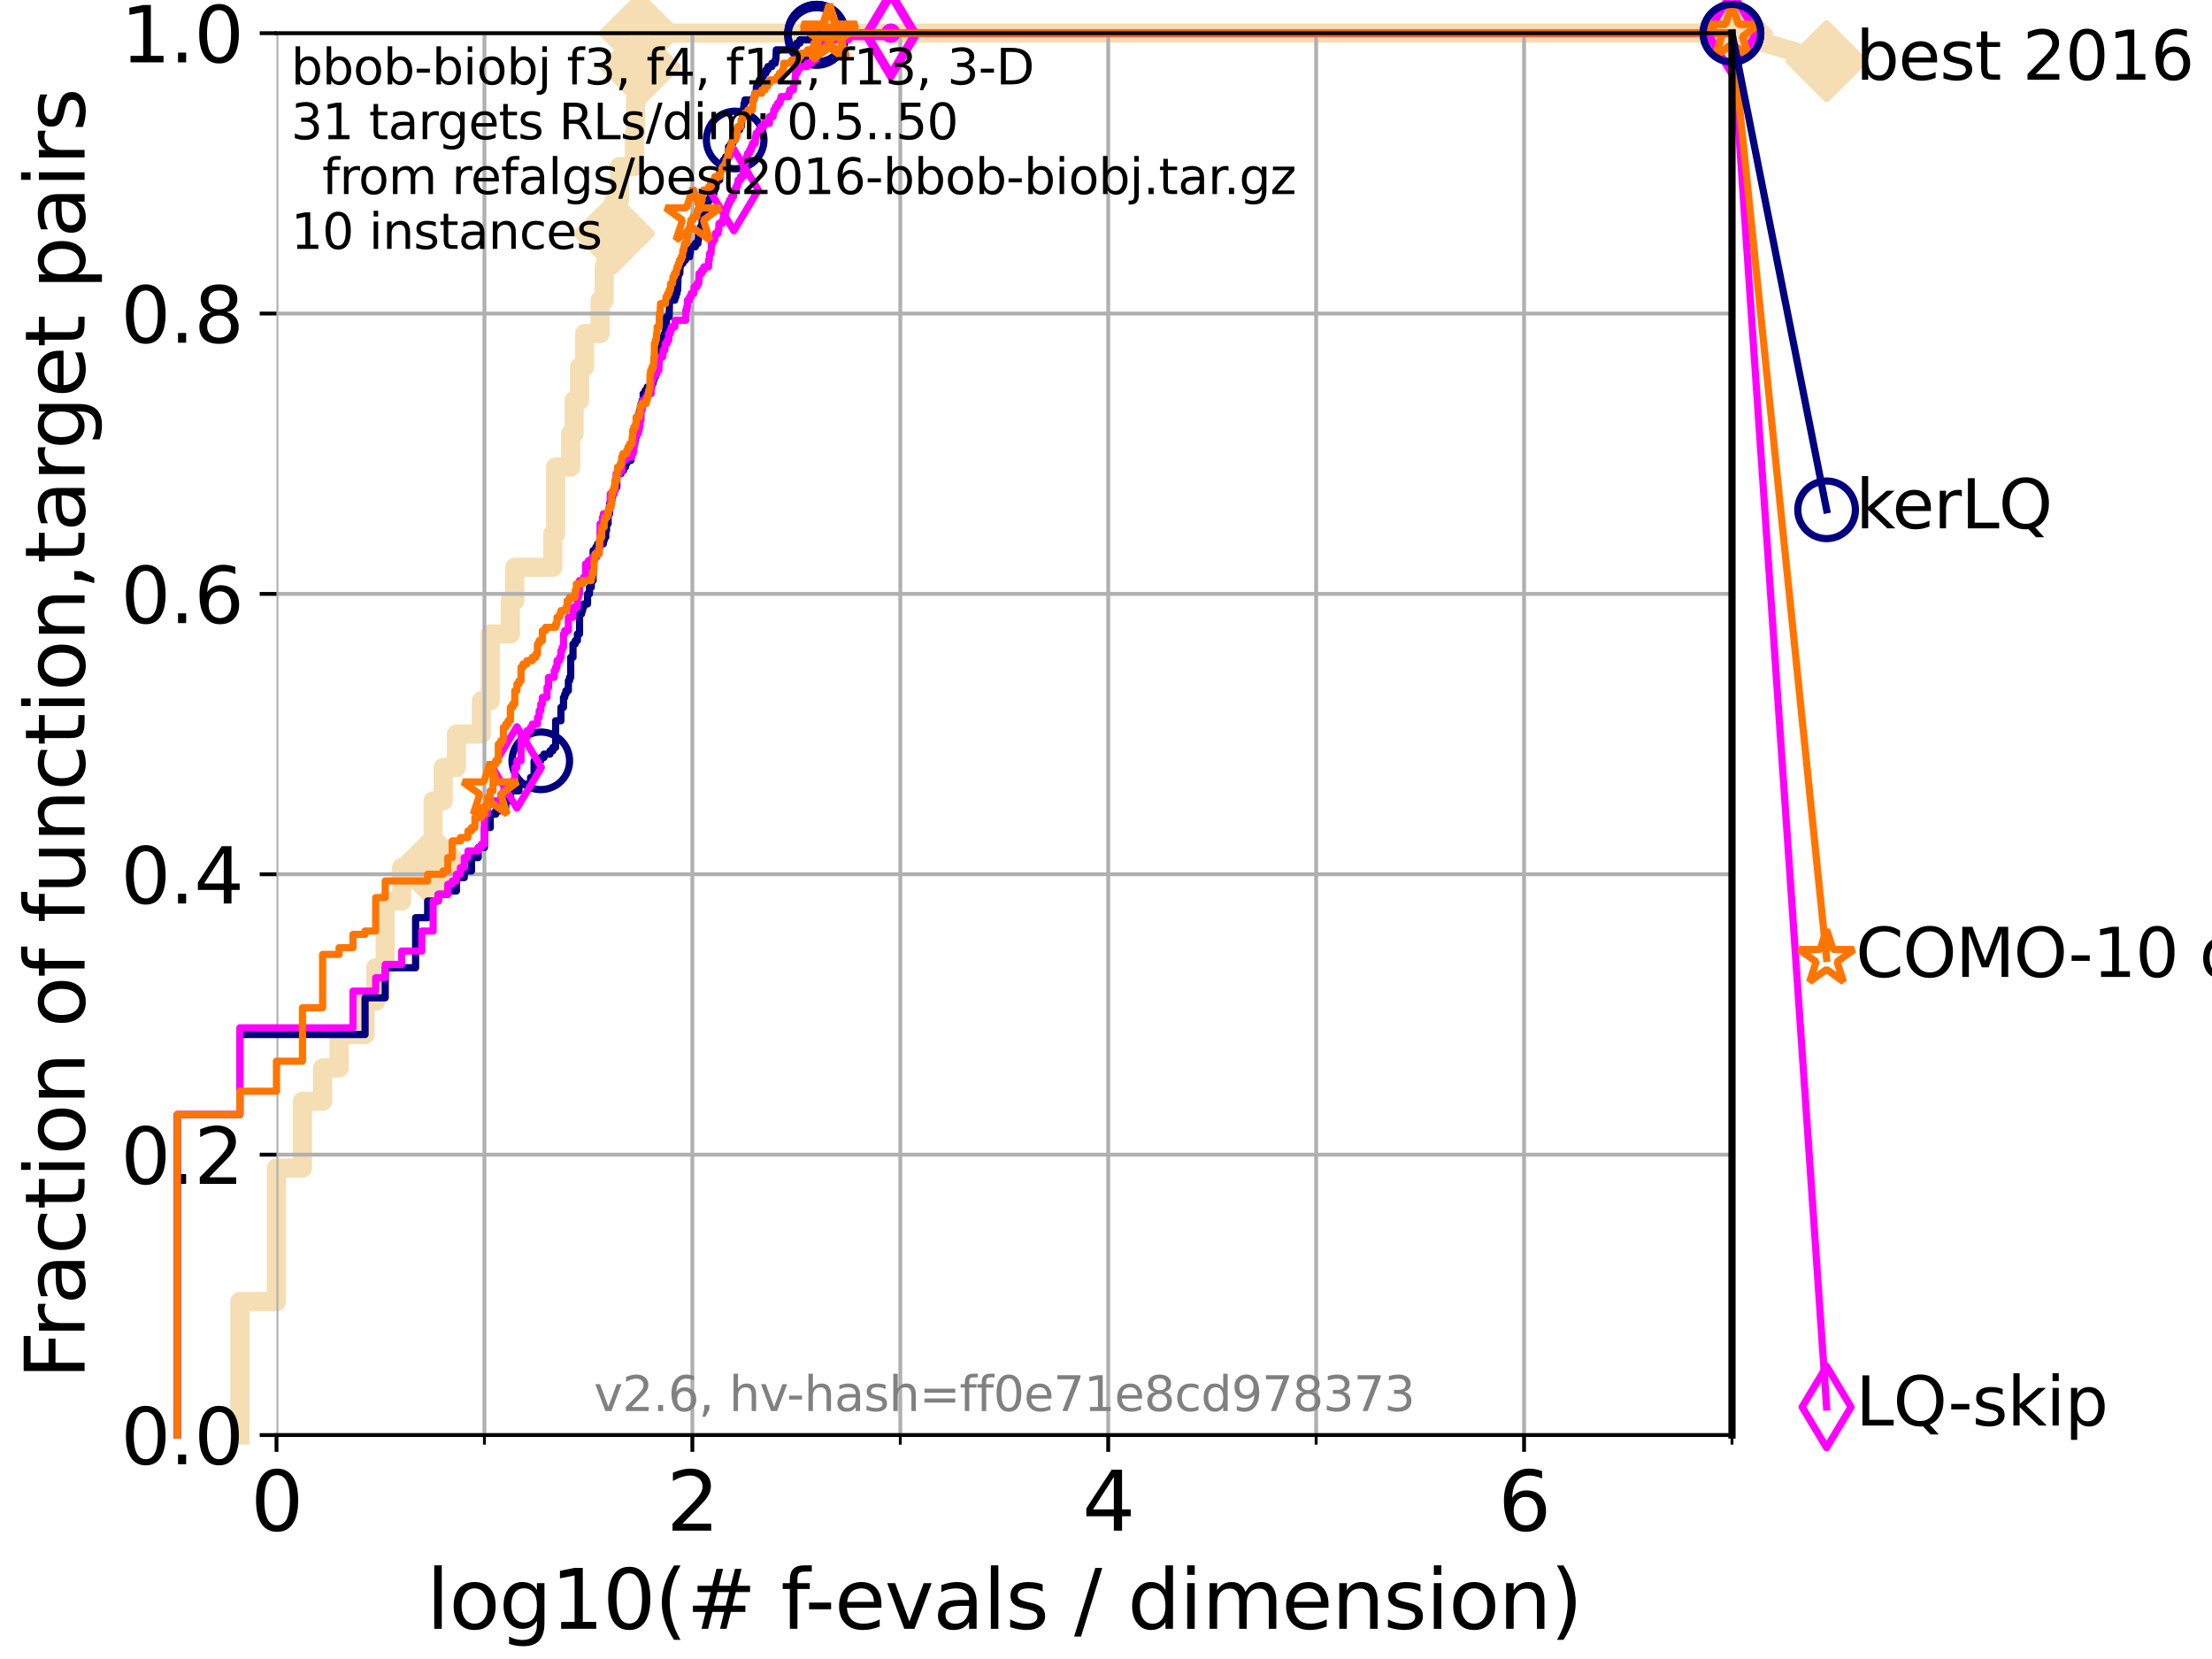 <?xml version="1.0" encoding="utf-8" standalone="no"?>
<!DOCTYPE svg PUBLIC "-//W3C//DTD SVG 1.1//EN"
  "http://www.w3.org/Graphics/SVG/1.1/DTD/svg11.dtd">
<svg xmlns:xlink="http://www.w3.org/1999/xlink" width="460.8pt" height="345.6pt" viewBox="0 0 460.8 345.6" xmlns="http://www.w3.org/2000/svg" version="1.1">
 <defs>
  <style type="text/css">*{stroke-linejoin: round; stroke-linecap: butt}</style>
 </defs>
 <g id="figure_1">
  <g id="patch_1">
   <path d="M 0 345.6 
L 460.8 345.6 
L 460.8 0 
L 0 0 
z
" style="fill: #ffffff"/>
  </g>
  <g id="axes_1">
   <g id="patch_2">
    <path d="M 57.6 298.944 
L 360.806 298.944 
L 360.806 6.912 
L 57.6 6.912 
z
" style="fill: #ffffff"/>
   </g>
   <g id="line2d_1">
    <path d="M 49.973 298.944 
L 49.973 271.131 
L 57.6 271.131 
L 57.6 243.319 
L 63.012 243.319 
L 63.012 229.413 
L 67.209 229.413 
L 67.209 222.459 
L 70.639 222.459 
L 70.639 215.506 
L 76.051 215.506 
L 76.051 208.553 
L 78.267 208.553 
L 78.267 201.6 
L 80.249 201.6 
L 80.249 187.694 
L 83.678 187.694 
L 83.678 180.741 
L 90.231 180.741 
L 90.231 166.834 
L 92.323 166.834 
L 92.323 159.881 
L 95.081 159.881 
L 95.081 152.928 
L 100.277 152.928 
L 100.277 145.975 
L 102.129 145.975 
L 102.129 132.069 
L 106.327 132.069 
L 106.327 125.115 
L 107.245 125.115 
L 107.245 118.162 
L 115.168 118.162 
L 115.168 111.209 
L 115.747 111.209 
L 115.747 97.303 
L 118.89 97.303 
L 118.89 90.35 
L 119.6 90.35 
L 119.6 83.397 
L 120.727 83.397 
L 120.727 76.443 
L 121.79 76.443 
L 121.79 69.49 
L 125.012 69.49 
L 125.012 62.537 
L 125.863 62.537 
L 125.863 55.584 
L 126.193 55.584 
L 126.193 48.631 
L 127.911 48.631 
L 127.911 41.678 
L 129.069 41.678 
L 129.069 34.725 
L 132.169 34.725 
L 132.169 27.771 
L 132.405 27.771 
L 132.405 20.818 
L 132.755 20.818 
L 132.755 13.865 
L 133.323 13.865 
L 133.323 6.912 
L 360.806 6.912 
" style="fill: none; stroke: #f5deb3; stroke-width: 4; stroke-linecap: square"/>
   </g>
   <g id="line2d_2">
    <defs>
     <path id="mdeefecc10d" d="M -0 7.778 
L 7.778 0 
L 0 -7.778 
L -7.778 -0 
z
" style="stroke: #f5deb3; stroke-width: 1.5; stroke-linejoin: miter"/>
    </defs>
    <g>
     <use xlink:href="#mdeefecc10d" x="90.231" y="180.741" style="fill: #f5deb3; stroke: #f5deb3; stroke-width: 1.5; stroke-linejoin: miter"/>
     <use xlink:href="#mdeefecc10d" x="127.911" y="48.631" style="fill: #f5deb3; stroke: #f5deb3; stroke-width: 1.5; stroke-linejoin: miter"/>
     <use xlink:href="#mdeefecc10d" x="133.323" y="13.865" style="fill: #f5deb3; stroke: #f5deb3; stroke-width: 1.5; stroke-linejoin: miter"/>
     <use xlink:href="#mdeefecc10d" x="133.323" y="6.912" style="fill: #f5deb3; stroke: #f5deb3; stroke-width: 1.5; stroke-linejoin: miter"/>
     <use xlink:href="#mdeefecc10d" x="133.323" y="6.912" style="fill: #f5deb3; stroke: #f5deb3; stroke-width: 1.5; stroke-linejoin: miter"/>
     <use xlink:href="#mdeefecc10d" x="360.806" y="6.912" style="fill: #f5deb3; stroke: #f5deb3; stroke-width: 1.5; stroke-linejoin: miter"/>
    </g>
   </g>
   <g id="line2d_3">
    <path style="fill: none; stroke: #f5deb3; stroke-width: 4; stroke-linecap: square"/>
    <g/>
   </g>
   <g id="line2d_4">
    <path d="M 360.806 6.912 
L 380.515 12.753 
" style="fill: none; stroke: #f5deb3; stroke-width: 4; stroke-linecap: square"/>
    <g>
     <use xlink:href="#mdeefecc10d" x="360.806" y="6.912" style="fill: #f5deb3; stroke: #f5deb3; stroke-width: 1.5; stroke-linejoin: miter"/>
     <use xlink:href="#mdeefecc10d" x="380.515" y="12.753" style="fill: #f5deb3; stroke: #f5deb3; stroke-width: 1.5; stroke-linejoin: miter"/>
    </g>
   </g>
   <g id="matplotlib.axis_1">
    <g id="xtick_1">
     <g id="line2d_5">
      <path d="M 57.6 298.944 
L 57.6 6.912 
" clip-path="url(#pa512395bf8)" style="fill: none; stroke: #b0b0b0; stroke-width: 0.8; stroke-linecap: square"/>
     </g>
     <g id="line2d_6">
      <defs>
       <path id="md9a9334a64" d="M 0 0 
L 0 3.5 
" style="stroke: #000000; stroke-width: 0.8"/>
      </defs>
      <g>
       <use xlink:href="#md9a9334a64" x="57.6" y="298.944" style="stroke: #000000; stroke-width: 0.8"/>
      </g>
     </g>
     <g id="text_1">
      <!-- 0 -->
      <g transform="translate(52.192 318.861) scale(0.17 -0.17)">
       <defs>
        <path id="DejaVuSans-30" d="M 2034 4250 
Q 1547 4250 1301 3770 
Q 1056 3291 1056 2328 
Q 1056 1369 1301 889 
Q 1547 409 2034 409 
Q 2525 409 2770 889 
Q 3016 1369 3016 2328 
Q 3016 3291 2770 3770 
Q 2525 4250 2034 4250 
z
M 2034 4750 
Q 2819 4750 3233 4129 
Q 3647 3509 3647 2328 
Q 3647 1150 3233 529 
Q 2819 -91 2034 -91 
Q 1250 -91 836 529 
Q 422 1150 422 2328 
Q 422 3509 836 4129 
Q 1250 4750 2034 4750 
z
" transform="scale(0.016)"/>
       </defs>
       <use xlink:href="#DejaVuSans-30"/>
      </g>
     </g>
    </g>
    <g id="xtick_2">
     <g id="line2d_7">
      <path d="M 144.23 298.944 
L 144.23 6.912 
" clip-path="url(#pa512395bf8)" style="fill: none; stroke: #b0b0b0; stroke-width: 0.8; stroke-linecap: square"/>
     </g>
     <g id="line2d_8">
      <g>
       <use xlink:href="#md9a9334a64" x="144.23" y="298.944" style="stroke: #000000; stroke-width: 0.8"/>
      </g>
     </g>
     <g id="text_2">
      <!-- 2 -->
      <g transform="translate(138.822 318.861) scale(0.17 -0.17)">
       <defs>
        <path id="DejaVuSans-32" d="M 1228 531 
L 3431 531 
L 3431 0 
L 469 0 
L 469 531 
Q 828 903 1448 1529 
Q 2069 2156 2228 2338 
Q 2531 2678 2651 2914 
Q 2772 3150 2772 3378 
Q 2772 3750 2511 3984 
Q 2250 4219 1831 4219 
Q 1534 4219 1204 4116 
Q 875 4013 500 3803 
L 500 4441 
Q 881 4594 1212 4672 
Q 1544 4750 1819 4750 
Q 2544 4750 2975 4387 
Q 3406 4025 3406 3419 
Q 3406 3131 3298 2873 
Q 3191 2616 2906 2266 
Q 2828 2175 2409 1742 
Q 1991 1309 1228 531 
z
" transform="scale(0.016)"/>
       </defs>
       <use xlink:href="#DejaVuSans-32"/>
      </g>
     </g>
    </g>
    <g id="xtick_3">
     <g id="line2d_9">
      <path d="M 230.861 298.944 
L 230.861 6.912 
" clip-path="url(#pa512395bf8)" style="fill: none; stroke: #b0b0b0; stroke-width: 0.8; stroke-linecap: square"/>
     </g>
     <g id="line2d_10">
      <g>
       <use xlink:href="#md9a9334a64" x="230.861" y="298.944" style="stroke: #000000; stroke-width: 0.8"/>
      </g>
     </g>
     <g id="text_3">
      <!-- 4 -->
      <g transform="translate(225.453 318.861) scale(0.17 -0.17)">
       <defs>
        <path id="DejaVuSans-34" d="M 2419 4116 
L 825 1625 
L 2419 1625 
L 2419 4116 
z
M 2253 4666 
L 3047 4666 
L 3047 1625 
L 3713 1625 
L 3713 1100 
L 3047 1100 
L 3047 0 
L 2419 0 
L 2419 1100 
L 313 1100 
L 313 1709 
L 2253 4666 
z
" transform="scale(0.016)"/>
       </defs>
       <use xlink:href="#DejaVuSans-34"/>
      </g>
     </g>
    </g>
    <g id="xtick_4">
     <g id="line2d_11">
      <path d="M 317.491 298.944 
L 317.491 6.912 
" clip-path="url(#pa512395bf8)" style="fill: none; stroke: #b0b0b0; stroke-width: 0.8; stroke-linecap: square"/>
     </g>
     <g id="line2d_12">
      <g>
       <use xlink:href="#md9a9334a64" x="317.491" y="298.944" style="stroke: #000000; stroke-width: 0.8"/>
      </g>
     </g>
     <g id="text_4">
      <!-- 6 -->
      <g transform="translate(312.083 318.861) scale(0.17 -0.17)">
       <defs>
        <path id="DejaVuSans-36" d="M 2113 2584 
Q 1688 2584 1439 2293 
Q 1191 2003 1191 1497 
Q 1191 994 1439 701 
Q 1688 409 2113 409 
Q 2538 409 2786 701 
Q 3034 994 3034 1497 
Q 3034 2003 2786 2293 
Q 2538 2584 2113 2584 
z
M 3366 4563 
L 3366 3988 
Q 3128 4100 2886 4159 
Q 2644 4219 2406 4219 
Q 1781 4219 1451 3797 
Q 1122 3375 1075 2522 
Q 1259 2794 1537 2939 
Q 1816 3084 2150 3084 
Q 2853 3084 3261 2657 
Q 3669 2231 3669 1497 
Q 3669 778 3244 343 
Q 2819 -91 2113 -91 
Q 1303 -91 875 529 
Q 447 1150 447 2328 
Q 447 3434 972 4092 
Q 1497 4750 2381 4750 
Q 2619 4750 2861 4703 
Q 3103 4656 3366 4563 
z
" transform="scale(0.016)"/>
       </defs>
       <use xlink:href="#DejaVuSans-36"/>
      </g>
     </g>
    </g>
    <g id="xtick_5">
     <g id="line2d_13">
      <path d="M 100.915 298.944 
L 100.915 6.912 
" clip-path="url(#pa512395bf8)" style="fill: none; stroke: #b0b0b0; stroke-width: 0.8; stroke-linecap: square"/>
     </g>
     <g id="line2d_14">
      <defs>
       <path id="mf8fd9bb754" d="M 0 0 
L 0 2 
" style="stroke: #000000; stroke-width: 0.6"/>
      </defs>
      <g>
       <use xlink:href="#mf8fd9bb754" x="100.915" y="298.944" style="stroke: #000000; stroke-width: 0.6"/>
      </g>
     </g>
    </g>
    <g id="xtick_6">
     <g id="line2d_15">
      <path d="M 187.546 298.944 
L 187.546 6.912 
" clip-path="url(#pa512395bf8)" style="fill: none; stroke: #b0b0b0; stroke-width: 0.8; stroke-linecap: square"/>
     </g>
     <g id="line2d_16">
      <g>
       <use xlink:href="#mf8fd9bb754" x="187.546" y="298.944" style="stroke: #000000; stroke-width: 0.6"/>
      </g>
     </g>
    </g>
    <g id="xtick_7">
     <g id="line2d_17">
      <path d="M 274.176 298.944 
L 274.176 6.912 
" clip-path="url(#pa512395bf8)" style="fill: none; stroke: #b0b0b0; stroke-width: 0.8; stroke-linecap: square"/>
     </g>
     <g id="line2d_18">
      <g>
       <use xlink:href="#mf8fd9bb754" x="274.176" y="298.944" style="stroke: #000000; stroke-width: 0.6"/>
      </g>
     </g>
    </g>
    <g id="xtick_8">
     <g id="line2d_19">
      <path d="M 360.806 298.944 
L 360.806 6.912 
" clip-path="url(#pa512395bf8)" style="fill: none; stroke: #b0b0b0; stroke-width: 0.8; stroke-linecap: square"/>
     </g>
     <g id="line2d_20">
      <g>
       <use xlink:href="#mf8fd9bb754" x="360.806" y="298.944" style="stroke: #000000; stroke-width: 0.6"/>
      </g>
     </g>
    </g>
    <g id="text_5">
     <!-- log10(# f-evals / dimension) -->
     <g transform="translate(88.823 339.314) scale(0.17 -0.17)">
      <defs>
       <path id="DejaVuSans-6c" d="M 603 4863 
L 1178 4863 
L 1178 0 
L 603 0 
L 603 4863 
z
" transform="scale(0.016)"/>
       <path id="DejaVuSans-6f" d="M 1959 3097 
Q 1497 3097 1228 2736 
Q 959 2375 959 1747 
Q 959 1119 1226 758 
Q 1494 397 1959 397 
Q 2419 397 2687 759 
Q 2956 1122 2956 1747 
Q 2956 2369 2687 2733 
Q 2419 3097 1959 3097 
z
M 1959 3584 
Q 2709 3584 3137 3096 
Q 3566 2609 3566 1747 
Q 3566 888 3137 398 
Q 2709 -91 1959 -91 
Q 1206 -91 779 398 
Q 353 888 353 1747 
Q 353 2609 779 3096 
Q 1206 3584 1959 3584 
z
" transform="scale(0.016)"/>
       <path id="DejaVuSans-67" d="M 2906 1791 
Q 2906 2416 2648 2759 
Q 2391 3103 1925 3103 
Q 1463 3103 1205 2759 
Q 947 2416 947 1791 
Q 947 1169 1205 825 
Q 1463 481 1925 481 
Q 2391 481 2648 825 
Q 2906 1169 2906 1791 
z
M 3481 434 
Q 3481 -459 3084 -895 
Q 2688 -1331 1869 -1331 
Q 1566 -1331 1297 -1286 
Q 1028 -1241 775 -1147 
L 775 -588 
Q 1028 -725 1275 -790 
Q 1522 -856 1778 -856 
Q 2344 -856 2625 -561 
Q 2906 -266 2906 331 
L 2906 616 
Q 2728 306 2450 153 
Q 2172 0 1784 0 
Q 1141 0 747 490 
Q 353 981 353 1791 
Q 353 2603 747 3093 
Q 1141 3584 1784 3584 
Q 2172 3584 2450 3431 
Q 2728 3278 2906 2969 
L 2906 3500 
L 3481 3500 
L 3481 434 
z
" transform="scale(0.016)"/>
       <path id="DejaVuSans-31" d="M 794 531 
L 1825 531 
L 1825 4091 
L 703 3866 
L 703 4441 
L 1819 4666 
L 2450 4666 
L 2450 531 
L 3481 531 
L 3481 0 
L 794 0 
L 794 531 
z
" transform="scale(0.016)"/>
       <path id="DejaVuSans-28" d="M 1984 4856 
Q 1566 4138 1362 3434 
Q 1159 2731 1159 2009 
Q 1159 1288 1364 580 
Q 1569 -128 1984 -844 
L 1484 -844 
Q 1016 -109 783 600 
Q 550 1309 550 2009 
Q 550 2706 781 3412 
Q 1013 4119 1484 4856 
L 1984 4856 
z
" transform="scale(0.016)"/>
       <path id="DejaVuSans-23" d="M 3272 2816 
L 2363 2816 
L 2100 1772 
L 3016 1772 
L 3272 2816 
z
M 2803 4594 
L 2478 3297 
L 3391 3297 
L 3719 4594 
L 4219 4594 
L 3897 3297 
L 4872 3297 
L 4872 2816 
L 3775 2816 
L 3519 1772 
L 4513 1772 
L 4513 1294 
L 3397 1294 
L 3072 0 
L 2572 0 
L 2894 1294 
L 1978 1294 
L 1656 0 
L 1153 0 
L 1478 1294 
L 494 1294 
L 494 1772 
L 1594 1772 
L 1856 2816 
L 850 2816 
L 850 3297 
L 1978 3297 
L 2297 4594 
L 2803 4594 
z
" transform="scale(0.016)"/>
       <path id="DejaVuSans-20" transform="scale(0.016)"/>
       <path id="DejaVuSans-66" d="M 2375 4863 
L 2375 4384 
L 1825 4384 
Q 1516 4384 1395 4259 
Q 1275 4134 1275 3809 
L 1275 3500 
L 2222 3500 
L 2222 3053 
L 1275 3053 
L 1275 0 
L 697 0 
L 697 3053 
L 147 3053 
L 147 3500 
L 697 3500 
L 697 3744 
Q 697 4328 969 4595 
Q 1241 4863 1831 4863 
L 2375 4863 
z
" transform="scale(0.016)"/>
       <path id="DejaVuSans-2d" d="M 313 2009 
L 1997 2009 
L 1997 1497 
L 313 1497 
L 313 2009 
z
" transform="scale(0.016)"/>
       <path id="DejaVuSans-65" d="M 3597 1894 
L 3597 1613 
L 953 1613 
Q 991 1019 1311 708 
Q 1631 397 2203 397 
Q 2534 397 2845 478 
Q 3156 559 3463 722 
L 3463 178 
Q 3153 47 2828 -22 
Q 2503 -91 2169 -91 
Q 1331 -91 842 396 
Q 353 884 353 1716 
Q 353 2575 817 3079 
Q 1281 3584 2069 3584 
Q 2775 3584 3186 3129 
Q 3597 2675 3597 1894 
z
M 3022 2063 
Q 3016 2534 2758 2815 
Q 2500 3097 2075 3097 
Q 1594 3097 1305 2825 
Q 1016 2553 972 2059 
L 3022 2063 
z
" transform="scale(0.016)"/>
       <path id="DejaVuSans-76" d="M 191 3500 
L 800 3500 
L 1894 563 
L 2988 3500 
L 3597 3500 
L 2284 0 
L 1503 0 
L 191 3500 
z
" transform="scale(0.016)"/>
       <path id="DejaVuSans-61" d="M 2194 1759 
Q 1497 1759 1228 1600 
Q 959 1441 959 1056 
Q 959 750 1161 570 
Q 1363 391 1709 391 
Q 2188 391 2477 730 
Q 2766 1069 2766 1631 
L 2766 1759 
L 2194 1759 
z
M 3341 1997 
L 3341 0 
L 2766 0 
L 2766 531 
Q 2569 213 2275 61 
Q 1981 -91 1556 -91 
Q 1019 -91 701 211 
Q 384 513 384 1019 
Q 384 1609 779 1909 
Q 1175 2209 1959 2209 
L 2766 2209 
L 2766 2266 
Q 2766 2663 2505 2880 
Q 2244 3097 1772 3097 
Q 1472 3097 1187 3025 
Q 903 2953 641 2809 
L 641 3341 
Q 956 3463 1253 3523 
Q 1550 3584 1831 3584 
Q 2591 3584 2966 3190 
Q 3341 2797 3341 1997 
z
" transform="scale(0.016)"/>
       <path id="DejaVuSans-73" d="M 2834 3397 
L 2834 2853 
Q 2591 2978 2328 3040 
Q 2066 3103 1784 3103 
Q 1356 3103 1142 2972 
Q 928 2841 928 2578 
Q 928 2378 1081 2264 
Q 1234 2150 1697 2047 
L 1894 2003 
Q 2506 1872 2764 1633 
Q 3022 1394 3022 966 
Q 3022 478 2636 193 
Q 2250 -91 1575 -91 
Q 1294 -91 989 -36 
Q 684 19 347 128 
L 347 722 
Q 666 556 975 473 
Q 1284 391 1588 391 
Q 1994 391 2212 530 
Q 2431 669 2431 922 
Q 2431 1156 2273 1281 
Q 2116 1406 1581 1522 
L 1381 1569 
Q 847 1681 609 1914 
Q 372 2147 372 2553 
Q 372 3047 722 3315 
Q 1072 3584 1716 3584 
Q 2034 3584 2315 3537 
Q 2597 3491 2834 3397 
z
" transform="scale(0.016)"/>
       <path id="DejaVuSans-2f" d="M 1625 4666 
L 2156 4666 
L 531 -594 
L 0 -594 
L 1625 4666 
z
" transform="scale(0.016)"/>
       <path id="DejaVuSans-64" d="M 2906 2969 
L 2906 4863 
L 3481 4863 
L 3481 0 
L 2906 0 
L 2906 525 
Q 2725 213 2448 61 
Q 2172 -91 1784 -91 
Q 1150 -91 751 415 
Q 353 922 353 1747 
Q 353 2572 751 3078 
Q 1150 3584 1784 3584 
Q 2172 3584 2448 3432 
Q 2725 3281 2906 2969 
z
M 947 1747 
Q 947 1113 1208 752 
Q 1469 391 1925 391 
Q 2381 391 2643 752 
Q 2906 1113 2906 1747 
Q 2906 2381 2643 2742 
Q 2381 3103 1925 3103 
Q 1469 3103 1208 2742 
Q 947 2381 947 1747 
z
" transform="scale(0.016)"/>
       <path id="DejaVuSans-69" d="M 603 3500 
L 1178 3500 
L 1178 0 
L 603 0 
L 603 3500 
z
M 603 4863 
L 1178 4863 
L 1178 4134 
L 603 4134 
L 603 4863 
z
" transform="scale(0.016)"/>
       <path id="DejaVuSans-6d" d="M 3328 2828 
Q 3544 3216 3844 3400 
Q 4144 3584 4550 3584 
Q 5097 3584 5394 3201 
Q 5691 2819 5691 2113 
L 5691 0 
L 5113 0 
L 5113 2094 
Q 5113 2597 4934 2840 
Q 4756 3084 4391 3084 
Q 3944 3084 3684 2787 
Q 3425 2491 3425 1978 
L 3425 0 
L 2847 0 
L 2847 2094 
Q 2847 2600 2669 2842 
Q 2491 3084 2119 3084 
Q 1678 3084 1418 2786 
Q 1159 2488 1159 1978 
L 1159 0 
L 581 0 
L 581 3500 
L 1159 3500 
L 1159 2956 
Q 1356 3278 1631 3431 
Q 1906 3584 2284 3584 
Q 2666 3584 2933 3390 
Q 3200 3197 3328 2828 
z
" transform="scale(0.016)"/>
       <path id="DejaVuSans-6e" d="M 3513 2113 
L 3513 0 
L 2938 0 
L 2938 2094 
Q 2938 2591 2744 2837 
Q 2550 3084 2163 3084 
Q 1697 3084 1428 2787 
Q 1159 2491 1159 1978 
L 1159 0 
L 581 0 
L 581 3500 
L 1159 3500 
L 1159 2956 
Q 1366 3272 1645 3428 
Q 1925 3584 2291 3584 
Q 2894 3584 3203 3211 
Q 3513 2838 3513 2113 
z
" transform="scale(0.016)"/>
       <path id="DejaVuSans-29" d="M 513 4856 
L 1013 4856 
Q 1481 4119 1714 3412 
Q 1947 2706 1947 2009 
Q 1947 1309 1714 600 
Q 1481 -109 1013 -844 
L 513 -844 
Q 928 -128 1133 580 
Q 1338 1288 1338 2009 
Q 1338 2731 1133 3434 
Q 928 4138 513 4856 
z
" transform="scale(0.016)"/>
      </defs>
      <use xlink:href="#DejaVuSans-6c"/>
      <use xlink:href="#DejaVuSans-6f" x="27.783"/>
      <use xlink:href="#DejaVuSans-67" x="88.965"/>
      <use xlink:href="#DejaVuSans-31" x="152.441"/>
      <use xlink:href="#DejaVuSans-30" x="216.064"/>
      <use xlink:href="#DejaVuSans-28" x="279.688"/>
      <use xlink:href="#DejaVuSans-23" x="318.701"/>
      <use xlink:href="#DejaVuSans-20" x="402.49"/>
      <use xlink:href="#DejaVuSans-66" x="434.277"/>
      <use xlink:href="#DejaVuSans-2d" x="463.982"/>
      <use xlink:href="#DejaVuSans-65" x="500.066"/>
      <use xlink:href="#DejaVuSans-76" x="561.59"/>
      <use xlink:href="#DejaVuSans-61" x="620.77"/>
      <use xlink:href="#DejaVuSans-6c" x="682.049"/>
      <use xlink:href="#DejaVuSans-73" x="709.832"/>
      <use xlink:href="#DejaVuSans-20" x="761.932"/>
      <use xlink:href="#DejaVuSans-2f" x="793.719"/>
      <use xlink:href="#DejaVuSans-20" x="827.41"/>
      <use xlink:href="#DejaVuSans-64" x="859.197"/>
      <use xlink:href="#DejaVuSans-69" x="922.674"/>
      <use xlink:href="#DejaVuSans-6d" x="950.457"/>
      <use xlink:href="#DejaVuSans-65" x="1047.869"/>
      <use xlink:href="#DejaVuSans-6e" x="1109.393"/>
      <use xlink:href="#DejaVuSans-73" x="1172.771"/>
      <use xlink:href="#DejaVuSans-69" x="1224.871"/>
      <use xlink:href="#DejaVuSans-6f" x="1252.654"/>
      <use xlink:href="#DejaVuSans-6e" x="1313.836"/>
      <use xlink:href="#DejaVuSans-29" x="1377.215"/>
     </g>
    </g>
   </g>
   <g id="matplotlib.axis_2">
    <g id="ytick_1">
     <g id="line2d_21">
      <path d="M 57.6 298.944 
L 360.806 298.944 
" clip-path="url(#pa512395bf8)" style="fill: none; stroke: #b0b0b0; stroke-width: 0.8; stroke-linecap: square"/>
     </g>
     <g id="line2d_22">
      <defs>
       <path id="mb82f506264" d="M 0 0 
L -3.5 0 
" style="stroke: #000000; stroke-width: 0.8"/>
      </defs>
      <g>
       <use xlink:href="#mb82f506264" x="57.6" y="298.944" style="stroke: #000000; stroke-width: 0.8"/>
      </g>
     </g>
     <g id="text_6">
      <!-- 0.0 -->
      <g transform="translate(25.155 305.023) scale(0.16 -0.16)">
       <defs>
        <path id="DejaVuSans-2e" d="M 684 794 
L 1344 794 
L 1344 0 
L 684 0 
L 684 794 
z
" transform="scale(0.016)"/>
       </defs>
       <use xlink:href="#DejaVuSans-30"/>
       <use xlink:href="#DejaVuSans-2e" x="63.623"/>
       <use xlink:href="#DejaVuSans-30" x="95.41"/>
      </g>
     </g>
    </g>
    <g id="ytick_2">
     <g id="line2d_23">
      <path d="M 57.6 240.538 
L 360.806 240.538 
" clip-path="url(#pa512395bf8)" style="fill: none; stroke: #b0b0b0; stroke-width: 0.8; stroke-linecap: square"/>
     </g>
     <g id="line2d_24">
      <g>
       <use xlink:href="#mb82f506264" x="57.6" y="240.538" style="stroke: #000000; stroke-width: 0.8"/>
      </g>
     </g>
     <g id="text_7">
      <!-- 0.2 -->
      <g transform="translate(25.155 246.616) scale(0.16 -0.16)">
       <use xlink:href="#DejaVuSans-30"/>
       <use xlink:href="#DejaVuSans-2e" x="63.623"/>
       <use xlink:href="#DejaVuSans-32" x="95.41"/>
      </g>
     </g>
    </g>
    <g id="ytick_3">
     <g id="line2d_25">
      <path d="M 57.6 182.131 
L 360.806 182.131 
" clip-path="url(#pa512395bf8)" style="fill: none; stroke: #b0b0b0; stroke-width: 0.8; stroke-linecap: square"/>
     </g>
     <g id="line2d_26">
      <g>
       <use xlink:href="#mb82f506264" x="57.6" y="182.131" style="stroke: #000000; stroke-width: 0.8"/>
      </g>
     </g>
     <g id="text_8">
      <!-- 0.4 -->
      <g transform="translate(25.155 188.21) scale(0.16 -0.16)">
       <use xlink:href="#DejaVuSans-30"/>
       <use xlink:href="#DejaVuSans-2e" x="63.623"/>
       <use xlink:href="#DejaVuSans-34" x="95.41"/>
      </g>
     </g>
    </g>
    <g id="ytick_4">
     <g id="line2d_27">
      <path d="M 57.6 123.725 
L 360.806 123.725 
" clip-path="url(#pa512395bf8)" style="fill: none; stroke: #b0b0b0; stroke-width: 0.8; stroke-linecap: square"/>
     </g>
     <g id="line2d_28">
      <g>
       <use xlink:href="#mb82f506264" x="57.6" y="123.725" style="stroke: #000000; stroke-width: 0.8"/>
      </g>
     </g>
     <g id="text_9">
      <!-- 0.6 -->
      <g transform="translate(25.155 129.804) scale(0.16 -0.16)">
       <use xlink:href="#DejaVuSans-30"/>
       <use xlink:href="#DejaVuSans-2e" x="63.623"/>
       <use xlink:href="#DejaVuSans-36" x="95.41"/>
      </g>
     </g>
    </g>
    <g id="ytick_5">
     <g id="line2d_29">
      <path d="M 57.6 65.318 
L 360.806 65.318 
" clip-path="url(#pa512395bf8)" style="fill: none; stroke: #b0b0b0; stroke-width: 0.8; stroke-linecap: square"/>
     </g>
     <g id="line2d_30">
      <g>
       <use xlink:href="#mb82f506264" x="57.6" y="65.318" style="stroke: #000000; stroke-width: 0.8"/>
      </g>
     </g>
     <g id="text_10">
      <!-- 0.8 -->
      <g transform="translate(25.155 71.397) scale(0.16 -0.16)">
       <defs>
        <path id="DejaVuSans-38" d="M 2034 2216 
Q 1584 2216 1326 1975 
Q 1069 1734 1069 1313 
Q 1069 891 1326 650 
Q 1584 409 2034 409 
Q 2484 409 2743 651 
Q 3003 894 3003 1313 
Q 3003 1734 2745 1975 
Q 2488 2216 2034 2216 
z
M 1403 2484 
Q 997 2584 770 2862 
Q 544 3141 544 3541 
Q 544 4100 942 4425 
Q 1341 4750 2034 4750 
Q 2731 4750 3128 4425 
Q 3525 4100 3525 3541 
Q 3525 3141 3298 2862 
Q 3072 2584 2669 2484 
Q 3125 2378 3379 2068 
Q 3634 1759 3634 1313 
Q 3634 634 3220 271 
Q 2806 -91 2034 -91 
Q 1263 -91 848 271 
Q 434 634 434 1313 
Q 434 1759 690 2068 
Q 947 2378 1403 2484 
z
M 1172 3481 
Q 1172 3119 1398 2916 
Q 1625 2713 2034 2713 
Q 2441 2713 2670 2916 
Q 2900 3119 2900 3481 
Q 2900 3844 2670 4047 
Q 2441 4250 2034 4250 
Q 1625 4250 1398 4047 
Q 1172 3844 1172 3481 
z
" transform="scale(0.016)"/>
       </defs>
       <use xlink:href="#DejaVuSans-30"/>
       <use xlink:href="#DejaVuSans-2e" x="63.623"/>
       <use xlink:href="#DejaVuSans-38" x="95.41"/>
      </g>
     </g>
    </g>
    <g id="ytick_6">
     <g id="line2d_31">
      <path d="M 57.6 6.912 
L 360.806 6.912 
" clip-path="url(#pa512395bf8)" style="fill: none; stroke: #b0b0b0; stroke-width: 0.8; stroke-linecap: square"/>
     </g>
     <g id="line2d_32">
      <g>
       <use xlink:href="#mb82f506264" x="57.6" y="6.912" style="stroke: #000000; stroke-width: 0.8"/>
      </g>
     </g>
     <g id="text_11">
      <!-- 1.0 -->
      <g transform="translate(25.155 12.991) scale(0.16 -0.16)">
       <use xlink:href="#DejaVuSans-31"/>
       <use xlink:href="#DejaVuSans-2e" x="63.623"/>
       <use xlink:href="#DejaVuSans-30" x="95.41"/>
      </g>
     </g>
    </g>
    <g id="text_12">
     <!-- Fraction of function,target pairs -->
     <g transform="translate(17.62 287.313) rotate(-90) scale(0.17 -0.17)">
      <defs>
       <path id="DejaVuSans-46" d="M 628 4666 
L 3309 4666 
L 3309 4134 
L 1259 4134 
L 1259 2759 
L 3109 2759 
L 3109 2228 
L 1259 2228 
L 1259 0 
L 628 0 
L 628 4666 
z
" transform="scale(0.016)"/>
       <path id="DejaVuSans-72" d="M 2631 2963 
Q 2534 3019 2420 3045 
Q 2306 3072 2169 3072 
Q 1681 3072 1420 2755 
Q 1159 2438 1159 1844 
L 1159 0 
L 581 0 
L 581 3500 
L 1159 3500 
L 1159 2956 
Q 1341 3275 1631 3429 
Q 1922 3584 2338 3584 
Q 2397 3584 2469 3576 
Q 2541 3569 2628 3553 
L 2631 2963 
z
" transform="scale(0.016)"/>
       <path id="DejaVuSans-63" d="M 3122 3366 
L 3122 2828 
Q 2878 2963 2633 3030 
Q 2388 3097 2138 3097 
Q 1578 3097 1268 2742 
Q 959 2388 959 1747 
Q 959 1106 1268 751 
Q 1578 397 2138 397 
Q 2388 397 2633 464 
Q 2878 531 3122 666 
L 3122 134 
Q 2881 22 2623 -34 
Q 2366 -91 2075 -91 
Q 1284 -91 818 406 
Q 353 903 353 1747 
Q 353 2603 823 3093 
Q 1294 3584 2113 3584 
Q 2378 3584 2631 3529 
Q 2884 3475 3122 3366 
z
" transform="scale(0.016)"/>
       <path id="DejaVuSans-74" d="M 1172 4494 
L 1172 3500 
L 2356 3500 
L 2356 3053 
L 1172 3053 
L 1172 1153 
Q 1172 725 1289 603 
Q 1406 481 1766 481 
L 2356 481 
L 2356 0 
L 1766 0 
Q 1100 0 847 248 
Q 594 497 594 1153 
L 594 3053 
L 172 3053 
L 172 3500 
L 594 3500 
L 594 4494 
L 1172 4494 
z
" transform="scale(0.016)"/>
       <path id="DejaVuSans-75" d="M 544 1381 
L 544 3500 
L 1119 3500 
L 1119 1403 
Q 1119 906 1312 657 
Q 1506 409 1894 409 
Q 2359 409 2629 706 
Q 2900 1003 2900 1516 
L 2900 3500 
L 3475 3500 
L 3475 0 
L 2900 0 
L 2900 538 
Q 2691 219 2414 64 
Q 2138 -91 1772 -91 
Q 1169 -91 856 284 
Q 544 659 544 1381 
z
M 1991 3584 
L 1991 3584 
z
" transform="scale(0.016)"/>
       <path id="DejaVuSans-2c" d="M 750 794 
L 1409 794 
L 1409 256 
L 897 -744 
L 494 -744 
L 750 256 
L 750 794 
z
" transform="scale(0.016)"/>
       <path id="DejaVuSans-70" d="M 1159 525 
L 1159 -1331 
L 581 -1331 
L 581 3500 
L 1159 3500 
L 1159 2969 
Q 1341 3281 1617 3432 
Q 1894 3584 2278 3584 
Q 2916 3584 3314 3078 
Q 3713 2572 3713 1747 
Q 3713 922 3314 415 
Q 2916 -91 2278 -91 
Q 1894 -91 1617 61 
Q 1341 213 1159 525 
z
M 3116 1747 
Q 3116 2381 2855 2742 
Q 2594 3103 2138 3103 
Q 1681 3103 1420 2742 
Q 1159 2381 1159 1747 
Q 1159 1113 1420 752 
Q 1681 391 2138 391 
Q 2594 391 2855 752 
Q 3116 1113 3116 1747 
z
" transform="scale(0.016)"/>
      </defs>
      <use xlink:href="#DejaVuSans-46"/>
      <use xlink:href="#DejaVuSans-72" x="50.27"/>
      <use xlink:href="#DejaVuSans-61" x="91.383"/>
      <use xlink:href="#DejaVuSans-63" x="152.662"/>
      <use xlink:href="#DejaVuSans-74" x="207.643"/>
      <use xlink:href="#DejaVuSans-69" x="246.852"/>
      <use xlink:href="#DejaVuSans-6f" x="274.635"/>
      <use xlink:href="#DejaVuSans-6e" x="335.816"/>
      <use xlink:href="#DejaVuSans-20" x="399.195"/>
      <use xlink:href="#DejaVuSans-6f" x="430.982"/>
      <use xlink:href="#DejaVuSans-66" x="492.164"/>
      <use xlink:href="#DejaVuSans-20" x="527.369"/>
      <use xlink:href="#DejaVuSans-66" x="559.156"/>
      <use xlink:href="#DejaVuSans-75" x="594.361"/>
      <use xlink:href="#DejaVuSans-6e" x="657.74"/>
      <use xlink:href="#DejaVuSans-63" x="721.119"/>
      <use xlink:href="#DejaVuSans-74" x="776.1"/>
      <use xlink:href="#DejaVuSans-69" x="815.309"/>
      <use xlink:href="#DejaVuSans-6f" x="843.092"/>
      <use xlink:href="#DejaVuSans-6e" x="904.273"/>
      <use xlink:href="#DejaVuSans-2c" x="967.652"/>
      <use xlink:href="#DejaVuSans-74" x="999.439"/>
      <use xlink:href="#DejaVuSans-61" x="1038.648"/>
      <use xlink:href="#DejaVuSans-72" x="1099.928"/>
      <use xlink:href="#DejaVuSans-67" x="1139.291"/>
      <use xlink:href="#DejaVuSans-65" x="1202.768"/>
      <use xlink:href="#DejaVuSans-74" x="1264.291"/>
      <use xlink:href="#DejaVuSans-20" x="1303.5"/>
      <use xlink:href="#DejaVuSans-70" x="1335.287"/>
      <use xlink:href="#DejaVuSans-61" x="1398.764"/>
      <use xlink:href="#DejaVuSans-69" x="1460.043"/>
      <use xlink:href="#DejaVuSans-72" x="1487.826"/>
      <use xlink:href="#DejaVuSans-73" x="1528.939"/>
     </g>
    </g>
   </g>
   <g id="line2d_33">
    <defs>
     <path id="mc4ac7d28c3" d="M 0 1.5 
C 0.398 1.5 0.779 1.342 1.061 1.061 
C 1.342 0.779 1.5 0.398 1.5 0 
C 1.5 -0.398 1.342 -0.779 1.061 -1.061 
C 0.779 -1.342 0.398 -1.5 0 -1.5 
C -0.398 -1.5 -0.779 -1.342 -1.061 -1.061 
C -1.342 -0.779 -1.5 -0.398 -1.5 0 
C -1.5 0.398 -1.342 0.779 -1.061 1.061 
C -0.779 1.342 -0.398 1.5 0 1.5 
z
" style="stroke: #f5deb3"/>
    </defs>
    <g>
     <use xlink:href="#mc4ac7d28c3" x="133.323" y="6.912" style="fill: #f5deb3; stroke: #f5deb3"/>
     <use xlink:href="#mc4ac7d28c3" x="133.323" y="6.912" style="fill: #f5deb3; stroke: #f5deb3"/>
    </g>
   </g>
   <g id="line2d_34">
    <defs>
     <path id="mc8903cb828" d="M 0 1.5 
C 0.398 1.5 0.779 1.342 1.061 1.061 
C 1.342 0.779 1.5 0.398 1.5 0 
C 1.5 -0.398 1.342 -0.779 1.061 -1.061 
C 0.779 -1.342 0.398 -1.5 0 -1.5 
C -0.398 -1.5 -0.779 -1.342 -1.061 -1.061 
C -1.342 -0.779 -1.5 -0.398 -1.5 0 
C -1.5 0.398 -1.342 0.779 -1.061 1.061 
C -0.779 1.342 -0.398 1.5 0 1.5 
z
" style="stroke: #000080"/>
    </defs>
    <g>
     <use xlink:href="#mc8903cb828" x="170.12" y="6.912" style="fill: #000080; stroke: #000080"/>
     <use xlink:href="#mc8903cb828" x="170.12" y="6.912" style="fill: #000080; stroke: #000080"/>
    </g>
   </g>
   <g id="line2d_35">
    <path d="M 36.933 298.944 
L 36.933 232.194 
L 49.973 232.194 
L 49.973 215.506 
L 76.051 215.506 
L 76.051 207.858 
L 80.249 207.858 
L 80.249 201.6 
L 86.578 201.6 
L 86.578 191.17 
L 89.09 191.17 
L 89.09 187.694 
L 91.306 187.694 
L 91.306 186.303 
L 93.288 186.303 
L 93.288 185.608 
L 95.081 185.608 
L 95.081 182.827 
L 96.718 182.827 
L 96.718 181.436 
L 98.223 181.436 
L 98.223 178.655 
L 99.617 178.655 
L 99.617 176.569 
L 100.915 176.569 
L 100.915 172.397 
L 102.129 172.397 
L 102.129 169.616 
L 103.27 169.616 
L 103.27 168.92 
L 104.345 168.92 
L 104.345 168.225 
L 105.362 168.225 
L 105.362 166.834 
L 106.327 166.834 
L 106.327 164.748 
L 108.12 164.748 
L 108.12 163.358 
L 110.525 163.358 
L 110.525 161.967 
L 111.262 161.967 
L 111.262 158.491 
L 112.657 158.491 
L 112.657 157.795 
L 113.317 157.795 
L 113.317 157.1 
L 114.571 157.1 
L 114.571 156.405 
L 115.168 156.405 
L 115.168 155.709 
L 115.747 155.709 
L 115.747 150.147 
L 116.854 150.147 
L 116.854 147.365 
L 117.384 147.365 
L 117.384 145.28 
L 117.644 145.28 
L 117.644 144.584 
L 117.9 144.584 
L 117.9 143.889 
L 118.401 143.889 
L 118.401 141.803 
L 118.647 141.803 
L 118.647 141.108 
L 118.89 141.108 
L 118.89 136.936 
L 119.366 136.936 
L 119.366 134.155 
L 119.831 134.155 
L 119.831 133.459 
L 120.284 133.459 
L 120.284 132.069 
L 120.727 132.069 
L 120.727 127.897 
L 121.159 127.897 
L 121.159 127.201 
L 121.372 127.201 
L 121.372 126.506 
L 121.582 126.506 
L 121.582 125.811 
L 122.4 125.811 
L 122.4 123.725 
L 122.796 123.725 
L 122.796 122.334 
L 123.184 122.334 
L 123.184 120.944 
L 123.564 120.944 
L 123.564 114.686 
L 124.12 114.686 
L 124.12 113.99 
L 124.482 113.99 
L 124.482 113.295 
L 125.696 113.295 
L 125.696 112.6 
L 125.863 112.6 
L 125.863 111.904 
L 126.193 111.904 
L 126.193 110.514 
L 126.356 110.514 
L 126.356 109.123 
L 126.677 109.123 
L 126.677 107.037 
L 126.994 107.037 
L 126.994 104.951 
L 127.15 104.951 
L 127.15 104.256 
L 127.458 104.256 
L 127.458 103.561 
L 127.61 103.561 
L 127.61 102.865 
L 127.911 102.865 
L 127.911 102.17 
L 128.06 102.17 
L 128.06 101.475 
L 128.499 101.475 
L 128.499 98.693 
L 129.348 98.693 
L 129.348 97.998 
L 129.893 97.998 
L 129.893 97.303 
L 130.292 97.303 
L 130.292 96.608 
L 130.553 96.608 
L 130.553 95.912 
L 131.44 95.912 
L 131.44 95.217 
L 131.564 95.217 
L 131.564 94.522 
L 131.686 94.522 
L 131.686 93.826 
L 131.808 93.826 
L 131.808 93.131 
L 132.049 93.131 
L 132.049 92.436 
L 132.169 92.436 
L 132.169 91.74 
L 132.405 91.74 
L 132.405 91.045 
L 132.523 91.045 
L 132.523 90.35 
L 132.639 90.35 
L 132.639 89.654 
L 133.098 89.654 
L 133.098 86.178 
L 133.211 86.178 
L 133.211 85.483 
L 133.546 85.483 
L 133.546 84.092 
L 133.766 84.092 
L 133.766 83.397 
L 133.983 83.397 
L 133.983 82.006 
L 134.411 82.006 
L 134.411 81.311 
L 134.829 81.311 
L 134.829 80.615 
L 135.737 80.615 
L 135.737 79.92 
L 136.03 79.92 
L 136.03 79.225 
L 136.223 79.225 
L 136.223 78.529 
L 136.509 78.529 
L 136.603 76.443 
L 136.697 76.443 
L 136.697 75.053 
L 137.067 75.053 
L 137.159 73.662 
L 137.25 73.662 
L 137.25 72.967 
L 137.521 72.967 
L 137.521 72.272 
L 137.876 72.272 
L 137.876 71.576 
L 138.051 71.576 
L 138.051 70.186 
L 138.396 70.186 
L 138.396 69.49 
L 138.651 69.49 
L 138.651 68.1 
L 138.819 68.1 
L 138.819 66.014 
L 139.395 66.014 
L 139.476 62.537 
L 140.574 62.537 
L 140.574 61.842 
L 140.801 61.842 
L 140.801 61.147 
L 141.025 61.147 
L 141.025 60.451 
L 141.173 60.451 
L 141.247 57.67 
L 141.32 57.67 
L 141.32 56.975 
L 141.611 56.975 
L 141.683 55.584 
L 141.754 55.584 
L 141.754 54.889 
L 142.248 54.889 
L 142.248 54.193 
L 142.798 54.193 
L 142.798 53.498 
L 143.657 53.498 
L 143.657 52.803 
L 143.786 52.803 
L 143.85 51.412 
L 144.847 51.412 
L 144.847 50.717 
L 145.386 50.717 
L 145.386 50.021 
L 145.503 50.021 
L 145.503 48.631 
L 145.909 48.631 
L 145.909 47.24 
L 146.194 47.24 
L 146.25 45.85 
L 146.306 45.85 
L 146.306 43.764 
L 147.13 43.764 
L 147.13 43.068 
L 147.397 43.068 
L 147.397 41.678 
L 147.92 41.678 
L 147.92 40.982 
L 148.428 40.982 
L 148.428 40.287 
L 148.727 40.287 
L 148.727 39.592 
L 148.923 39.592 
L 148.923 38.896 
L 149.069 38.896 
L 149.069 38.201 
L 149.262 38.201 
L 149.262 37.506 
L 149.922 37.506 
L 150.015 35.42 
L 150.061 35.42 
L 150.107 34.029 
L 150.738 34.029 
L 150.738 33.334 
L 151.177 33.334 
L 151.177 32.639 
L 151.732 32.639 
L 151.774 30.553 
L 152.271 30.553 
L 152.271 29.857 
L 152.676 29.857 
L 152.676 29.162 
L 153.15 29.162 
L 153.15 27.771 
L 153.344 27.771 
L 153.344 27.076 
L 154.064 27.076 
L 154.064 26.381 
L 154.432 26.381 
L 154.505 24.99 
L 154.614 24.99 
L 154.722 23.6 
L 154.829 23.6 
L 154.936 22.209 
L 155.007 22.209 
L 155.007 21.514 
L 155.183 21.514 
L 155.183 20.818 
L 157.081 20.818 
L 157.081 20.123 
L 157.27 20.123 
L 157.27 19.428 
L 157.519 19.428 
L 157.581 18.037 
L 157.886 18.037 
L 157.886 17.342 
L 158.187 17.342 
L 158.187 16.646 
L 158.659 16.646 
L 158.659 15.951 
L 159.005 15.951 
L 159.005 15.256 
L 159.541 15.256 
L 159.541 14.56 
L 159.98 14.56 
L 159.98 13.865 
L 160.804 13.865 
L 160.804 13.17 
L 161.492 13.17 
L 161.492 12.475 
L 161.642 12.475 
L 161.716 10.389 
L 165.29 10.389 
L 165.29 9.693 
L 165.954 9.693 
L 165.954 8.998 
L 166.633 8.998 
L 166.633 8.303 
L 169.426 8.303 
L 169.426 7.607 
L 170.12 7.607 
L 170.12 6.912 
L 360.806 6.912 
L 360.806 6.912 
" style="fill: none; stroke: #000080; stroke-width: 1.5; stroke-linecap: square"/>
   </g>
   <g id="line2d_36">
    <defs>
     <path id="ma15300d3e8" d="M 0 6 
C 1.591 6 3.117 5.368 4.243 4.243 
C 5.368 3.117 6 1.591 6 0 
C 6 -1.591 5.368 -3.117 4.243 -4.243 
C 3.117 -5.368 1.591 -6 0 -6 
C -1.591 -6 -3.117 -5.368 -4.243 -4.243 
C -5.368 -3.117 -6 -1.591 -6 0 
C -6 1.591 -5.368 3.117 -4.243 4.243 
C -3.117 5.368 -1.591 6 0 6 
z
" style="stroke: #000080; stroke-width: 1.5"/>
    </defs>
    <g>
     <use xlink:href="#ma15300d3e8" x="112.657" y="158.491" style="fill-opacity: 0; stroke: #000080; stroke-width: 1.5"/>
     <use xlink:href="#ma15300d3e8" x="153.15" y="29.162" style="fill-opacity: 0; stroke: #000080; stroke-width: 1.5"/>
     <use xlink:href="#ma15300d3e8" x="170.12" y="7.607" style="fill-opacity: 0; stroke: #000080; stroke-width: 1.5"/>
     <use xlink:href="#ma15300d3e8" x="170.12" y="6.912" style="fill-opacity: 0; stroke: #000080; stroke-width: 1.5"/>
     <use xlink:href="#ma15300d3e8" x="170.12" y="6.912" style="fill-opacity: 0; stroke: #000080; stroke-width: 1.5"/>
     <use xlink:href="#ma15300d3e8" x="360.806" y="6.912" style="fill-opacity: 0; stroke: #000080; stroke-width: 1.5"/>
    </g>
   </g>
   <g id="line2d_37">
    <path style="fill: none; stroke: #000080; stroke-width: 1.5; stroke-linecap: square"/>
    <g/>
   </g>
   <g id="line2d_38">
    <defs>
     <path id="m52d0f4ea41" d="M 0 1.5 
C 0.398 1.5 0.779 1.342 1.061 1.061 
C 1.342 0.779 1.5 0.398 1.5 0 
C 1.5 -0.398 1.342 -0.779 1.061 -1.061 
C 0.779 -1.342 0.398 -1.5 0 -1.5 
C -0.398 -1.5 -0.779 -1.342 -1.061 -1.061 
C -1.342 -0.779 -1.5 -0.398 -1.5 0 
C -1.5 0.398 -1.342 0.779 -1.061 1.061 
C -0.779 1.342 -0.398 1.5 0 1.5 
z
" style="stroke: #ff00ff"/>
    </defs>
    <g>
     <use xlink:href="#m52d0f4ea41" x="185.584" y="6.912" style="fill: #ff00ff; stroke: #ff00ff"/>
     <use xlink:href="#m52d0f4ea41" x="185.584" y="6.912" style="fill: #ff00ff; stroke: #ff00ff"/>
    </g>
   </g>
   <g id="line2d_39">
    <path d="M 36.933 298.944 
L 36.933 232.194 
L 49.973 232.194 
L 49.973 214.116 
L 73.539 214.116 
L 73.539 206.467 
L 78.267 206.467 
L 78.267 203.686 
L 80.249 203.686 
L 80.249 200.905 
L 83.678 200.905 
L 83.678 198.123 
L 87.876 198.123 
L 87.876 193.952 
L 90.231 193.952 
L 90.231 187.694 
L 91.306 187.694 
L 91.306 186.303 
L 93.288 186.303 
L 93.288 184.217 
L 94.206 184.217 
L 94.206 183.522 
L 95.081 183.522 
L 95.081 182.131 
L 95.917 182.131 
L 95.917 180.741 
L 96.718 180.741 
L 96.718 178.655 
L 97.485 178.655 
L 97.485 177.264 
L 99.617 177.264 
L 99.617 176.569 
L 100.277 176.569 
L 100.277 175.873 
L 100.915 175.873 
L 100.915 169.616 
L 101.532 169.616 
L 101.532 167.53 
L 102.708 167.53 
L 102.708 166.834 
L 104.345 166.834 
L 104.345 165.444 
L 104.86 165.444 
L 104.86 164.748 
L 105.362 164.748 
L 105.362 164.053 
L 106.327 164.053 
L 106.327 163.358 
L 106.791 163.358 
L 106.791 162.662 
L 107.245 162.662 
L 107.245 159.881 
L 107.687 159.881 
L 107.687 158.491 
L 108.543 158.491 
L 108.543 153.623 
L 109.757 153.623 
L 109.757 152.233 
L 110.525 152.233 
L 110.525 151.537 
L 110.897 151.537 
L 110.897 150.842 
L 111.972 150.842 
L 111.972 149.451 
L 112.318 149.451 
L 112.318 148.061 
L 112.657 148.061 
L 112.657 146.67 
L 112.989 146.67 
L 112.989 145.28 
L 113.954 145.28 
L 113.954 143.194 
L 114.265 143.194 
L 114.265 141.108 
L 115.46 141.108 
L 115.46 139.717 
L 115.747 139.717 
L 115.747 139.022 
L 116.03 139.022 
L 116.03 137.631 
L 116.584 137.631 
L 116.584 136.936 
L 116.854 136.936 
L 116.854 135.545 
L 117.121 135.545 
L 117.121 134.85 
L 117.384 134.85 
L 117.384 132.069 
L 117.644 132.069 
L 117.644 131.373 
L 118.401 131.373 
L 118.401 128.592 
L 119.366 128.592 
L 119.366 126.506 
L 120.284 126.506 
L 120.284 124.42 
L 120.507 124.42 
L 120.507 123.725 
L 120.727 123.725 
L 120.727 120.944 
L 121.582 120.944 
L 121.582 120.248 
L 121.995 120.248 
L 121.995 117.467 
L 122.599 117.467 
L 122.599 116.772 
L 123.375 116.772 
L 123.375 116.076 
L 124.302 116.076 
L 124.302 115.381 
L 124.482 115.381 
L 124.482 114.686 
L 124.837 114.686 
L 124.837 113.99 
L 125.012 113.99 
L 125.012 109.123 
L 125.527 109.123 
L 125.527 107.733 
L 125.696 107.733 
L 125.696 107.037 
L 126.836 107.037 
L 126.836 106.342 
L 126.994 106.342 
L 126.994 105.647 
L 127.15 105.647 
L 127.15 102.865 
L 127.911 102.865 
L 127.911 102.17 
L 128.208 102.17 
L 128.208 100.779 
L 128.354 100.779 
L 128.354 98.693 
L 129.069 98.693 
L 129.069 97.998 
L 129.623 97.998 
L 129.623 95.912 
L 130.292 95.912 
L 130.292 95.217 
L 131.564 95.217 
L 131.564 94.522 
L 131.929 94.522 
L 131.929 93.826 
L 132.049 93.826 
L 132.049 92.436 
L 132.287 92.436 
L 132.287 91.045 
L 132.405 91.045 
L 132.405 90.35 
L 132.984 90.35 
L 132.984 89.654 
L 133.098 89.654 
L 133.098 88.959 
L 133.323 88.959 
L 133.323 87.568 
L 133.546 87.568 
L 133.546 85.483 
L 133.766 85.483 
L 133.875 83.397 
L 134.516 83.397 
L 134.516 82.701 
L 134.932 82.701 
L 134.932 82.006 
L 135.638 82.006 
L 135.737 80.615 
L 135.835 80.615 
L 135.835 79.225 
L 136.03 79.225 
L 136.03 78.529 
L 136.319 78.529 
L 136.319 77.834 
L 136.883 77.834 
L 136.883 77.139 
L 137.25 77.139 
L 137.341 75.053 
L 137.431 75.053 
L 137.431 74.357 
L 138.051 74.357 
L 138.138 72.967 
L 138.481 72.967 
L 138.566 71.576 
L 138.985 71.576 
L 138.985 70.881 
L 139.314 70.881 
L 139.314 69.49 
L 139.637 69.49 
L 139.637 68.795 
L 139.875 68.795 
L 139.875 68.1 
L 140.574 68.1 
L 140.65 66.709 
L 142.865 66.709 
L 142.865 64.623 
L 143.066 64.623 
L 143.066 63.928 
L 143.199 63.928 
L 143.199 62.537 
L 143.657 62.537 
L 143.657 61.842 
L 143.978 61.842 
L 143.978 61.147 
L 144.541 61.147 
L 144.603 59.756 
L 145.208 59.756 
L 145.208 59.061 
L 145.562 59.061 
L 145.62 56.975 
L 146.194 56.975 
L 146.194 56.279 
L 146.64 56.279 
L 146.64 55.584 
L 147.608 55.584 
L 147.608 54.193 
L 147.764 54.193 
L 147.816 52.803 
L 148.125 52.803 
L 148.226 50.717 
L 148.478 50.717 
L 148.478 50.021 
L 148.874 50.021 
L 148.874 49.326 
L 149.021 49.326 
L 149.021 48.631 
L 149.595 48.631 
L 149.595 47.936 
L 149.736 47.936 
L 149.783 46.545 
L 150.515 46.545 
L 150.515 45.85 
L 150.694 45.85 
L 150.694 45.154 
L 150.871 45.154 
L 150.871 44.459 
L 151.177 44.459 
L 151.177 43.764 
L 151.392 43.764 
L 151.392 43.068 
L 151.69 43.068 
L 151.69 42.373 
L 151.983 42.373 
L 151.983 41.678 
L 152.394 41.678 
L 152.394 40.982 
L 152.796 40.982 
L 152.875 39.592 
L 153.344 39.592 
L 153.344 38.896 
L 153.613 38.896 
L 153.613 38.201 
L 153.764 38.201 
L 153.764 37.506 
L 154.249 37.506 
L 154.249 36.811 
L 154.829 36.811 
L 154.936 34.029 
L 155.288 34.029 
L 155.288 33.334 
L 155.495 33.334 
L 155.495 32.639 
L 155.735 32.639 
L 155.735 31.943 
L 156.139 31.943 
L 156.139 31.248 
L 156.502 31.248 
L 156.502 30.553 
L 156.761 30.553 
L 156.761 29.857 
L 157.332 29.857 
L 157.363 28.467 
L 157.519 28.467 
L 157.519 27.771 
L 158.068 27.771 
L 158.068 27.076 
L 158.513 27.076 
L 158.513 26.381 
L 159.091 26.381 
L 159.091 25.685 
L 160.303 25.685 
L 160.303 24.295 
L 161.062 24.295 
L 161.062 23.6 
L 161.189 23.6 
L 161.189 22.904 
L 161.542 22.904 
L 161.542 22.209 
L 161.987 22.209 
L 161.987 21.514 
L 162.492 21.514 
L 162.492 20.818 
L 162.705 20.818 
L 162.705 20.123 
L 164.302 20.123 
L 164.302 19.428 
L 164.517 19.428 
L 164.517 18.732 
L 165.29 18.732 
L 165.31 17.342 
L 165.615 17.342 
L 165.695 15.256 
L 166.091 15.256 
L 166.091 14.56 
L 166.461 14.56 
L 166.461 13.865 
L 168.134 13.865 
L 168.134 13.17 
L 169.161 13.17 
L 169.161 12.475 
L 170.009 12.475 
L 170.009 11.779 
L 170.199 11.779 
L 170.262 10.389 
L 171.092 10.389 
L 171.092 9.693 
L 171.36 9.693 
L 171.36 8.998 
L 171.814 8.998 
L 171.814 8.303 
L 176.794 8.303 
L 176.794 7.607 
L 185.584 7.607 
L 185.584 6.912 
L 360.806 6.912 
L 360.806 6.912 
" style="fill: none; stroke: #ff00ff; stroke-width: 1.5; stroke-linecap: square"/>
   </g>
   <g id="line2d_40">
    <defs>
     <path id="m9a65cae1a3" d="M -0 8.485 
L 5.091 0 
L 0 -8.485 
L -5.091 -0 
z
" style="stroke: #ff00ff; stroke-width: 1.5; stroke-linejoin: miter"/>
    </defs>
    <g>
     <use xlink:href="#m9a65cae1a3" x="107.687" y="159.881" style="fill-opacity: 0; stroke: #ff00ff; stroke-width: 1.5; stroke-linejoin: miter"/>
     <use xlink:href="#m9a65cae1a3" x="152.875" y="39.592" style="fill-opacity: 0; stroke: #ff00ff; stroke-width: 1.5; stroke-linejoin: miter"/>
     <use xlink:href="#m9a65cae1a3" x="185.584" y="7.607" style="fill-opacity: 0; stroke: #ff00ff; stroke-width: 1.5; stroke-linejoin: miter"/>
     <use xlink:href="#m9a65cae1a3" x="185.584" y="6.912" style="fill-opacity: 0; stroke: #ff00ff; stroke-width: 1.5; stroke-linejoin: miter"/>
     <use xlink:href="#m9a65cae1a3" x="185.584" y="6.912" style="fill-opacity: 0; stroke: #ff00ff; stroke-width: 1.5; stroke-linejoin: miter"/>
     <use xlink:href="#m9a65cae1a3" x="360.806" y="6.912" style="fill-opacity: 0; stroke: #ff00ff; stroke-width: 1.5; stroke-linejoin: miter"/>
    </g>
   </g>
   <g id="line2d_41">
    <path style="fill: none; stroke: #ff00ff; stroke-width: 1.5; stroke-linecap: square"/>
    <g/>
   </g>
   <g id="line2d_42">
    <defs>
     <path id="m04d6a2fcb9" d="M 0 1.5 
C 0.398 1.5 0.779 1.342 1.061 1.061 
C 1.342 0.779 1.5 0.398 1.5 0 
C 1.5 -0.398 1.342 -0.779 1.061 -1.061 
C 0.779 -1.342 0.398 -1.5 0 -1.5 
C -0.398 -1.5 -0.779 -1.342 -1.061 -1.061 
C -1.342 -0.779 -1.5 -0.398 -1.5 0 
C -1.5 0.398 -1.342 0.779 -1.061 1.061 
C -0.779 1.342 -0.398 1.5 0 1.5 
z
" style="stroke: #ff7500"/>
    </defs>
    <g>
     <use xlink:href="#m04d6a2fcb9" x="172.787" y="6.912" style="fill: #ff7500; stroke: #ff7500"/>
     <use xlink:href="#m04d6a2fcb9" x="172.787" y="6.912" style="fill: #ff7500; stroke: #ff7500"/>
    </g>
   </g>
   <g id="line2d_43">
    <path d="M 36.933 298.944 
L 36.933 232.194 
L 49.973 232.194 
L 49.973 227.327 
L 57.6 227.327 
L 57.6 221.069 
L 63.012 221.069 
L 63.012 209.944 
L 67.209 209.944 
L 67.209 198.819 
L 70.639 198.819 
L 70.639 197.428 
L 73.539 197.428 
L 73.539 194.647 
L 76.051 194.647 
L 76.051 193.952 
L 78.267 193.952 
L 78.267 186.998 
L 80.249 186.998 
L 80.249 183.522 
L 89.09 183.522 
L 89.09 182.131 
L 92.323 182.131 
L 92.323 181.436 
L 93.288 181.436 
L 93.288 178.655 
L 94.206 178.655 
L 94.206 175.178 
L 95.917 175.178 
L 95.917 174.483 
L 97.485 174.483 
L 97.485 173.092 
L 98.223 173.092 
L 98.223 172.397 
L 98.933 172.397 
L 98.933 170.311 
L 100.277 170.311 
L 100.277 169.616 
L 100.915 169.616 
L 100.915 168.225 
L 101.532 168.225 
L 101.532 166.139 
L 102.129 166.139 
L 102.129 164.748 
L 102.708 164.748 
L 102.708 159.186 
L 103.27 159.186 
L 103.27 158.491 
L 103.815 158.491 
L 103.815 155.014 
L 104.345 155.014 
L 104.345 154.319 
L 104.86 154.319 
L 104.86 151.537 
L 105.362 151.537 
L 105.362 150.842 
L 105.851 150.842 
L 105.851 150.147 
L 106.327 150.147 
L 106.327 147.365 
L 106.791 147.365 
L 106.791 146.67 
L 107.245 146.67 
L 107.245 143.889 
L 107.687 143.889 
L 107.687 142.498 
L 108.12 142.498 
L 108.12 141.803 
L 108.543 141.803 
L 108.543 139.022 
L 108.956 139.022 
L 108.956 138.326 
L 109.757 138.326 
L 109.757 137.631 
L 110.897 137.631 
L 110.897 136.936 
L 111.621 136.936 
L 111.621 136.24 
L 111.972 136.24 
L 111.972 134.155 
L 112.318 134.155 
L 112.318 133.459 
L 112.989 133.459 
L 112.989 131.373 
L 113.638 131.373 
L 113.638 130.678 
L 115.747 130.678 
L 115.747 129.983 
L 116.03 129.983 
L 116.03 128.592 
L 116.584 128.592 
L 116.584 127.897 
L 116.854 127.897 
L 116.854 127.201 
L 117.9 127.201 
L 117.9 126.506 
L 118.152 126.506 
L 118.152 125.115 
L 118.647 125.115 
L 118.647 124.42 
L 119.831 124.42 
L 119.831 123.029 
L 120.059 123.029 
L 120.059 121.639 
L 121.372 121.639 
L 121.372 120.944 
L 123.184 120.944 
L 123.184 120.248 
L 123.375 120.248 
L 123.375 119.553 
L 123.564 119.553 
L 123.564 118.858 
L 123.751 118.858 
L 123.751 116.772 
L 123.936 116.772 
L 123.936 115.381 
L 124.837 115.381 
L 124.837 112.6 
L 125.012 112.6 
L 125.012 111.904 
L 125.357 111.904 
L 125.357 109.819 
L 125.863 109.819 
L 125.863 108.428 
L 126.029 108.428 
L 126.029 107.733 
L 126.517 107.733 
L 126.517 107.037 
L 126.677 107.037 
L 126.677 106.342 
L 126.836 106.342 
L 126.836 105.647 
L 127.304 105.647 
L 127.304 104.951 
L 127.458 104.951 
L 127.458 102.865 
L 127.61 102.865 
L 127.61 102.17 
L 127.911 102.17 
L 127.911 101.475 
L 128.06 101.475 
L 128.06 100.084 
L 128.499 100.084 
L 128.499 98.693 
L 128.643 98.693 
L 128.643 97.303 
L 129.209 97.303 
L 129.209 96.608 
L 129.486 96.608 
L 129.486 95.217 
L 129.759 95.217 
L 129.759 94.522 
L 130.553 94.522 
L 130.553 93.826 
L 130.811 93.826 
L 130.811 93.131 
L 131.191 93.131 
L 131.191 92.436 
L 131.686 92.436 
L 131.686 91.045 
L 131.808 91.045 
L 131.808 89.654 
L 132.049 89.654 
L 132.049 88.959 
L 132.405 88.959 
L 132.405 88.264 
L 132.523 88.264 
L 132.523 86.873 
L 133.211 86.873 
L 133.211 86.178 
L 133.323 86.178 
L 133.323 84.787 
L 133.656 84.787 
L 133.656 84.092 
L 134.621 84.092 
L 134.621 83.397 
L 134.829 83.397 
L 134.829 82.701 
L 135.034 82.701 
L 135.136 81.311 
L 135.339 81.311 
L 135.439 77.834 
L 135.539 77.834 
L 135.539 77.139 
L 135.835 77.139 
L 135.835 76.443 
L 136.127 76.443 
L 136.223 74.357 
L 136.319 74.357 
L 136.319 71.576 
L 136.509 71.576 
L 136.509 70.881 
L 136.697 70.881 
L 136.79 69.49 
L 136.883 69.49 
L 136.883 68.1 
L 137.341 68.1 
L 137.341 65.318 
L 137.521 65.318 
L 137.61 63.232 
L 138.651 63.232 
L 138.735 61.842 
L 139.068 61.842 
L 139.068 61.147 
L 139.395 61.147 
L 139.395 60.451 
L 139.637 60.451 
L 139.717 59.061 
L 140.111 59.061 
L 140.189 57.67 
L 140.497 57.67 
L 140.497 56.975 
L 140.876 56.975 
L 140.876 56.279 
L 141.025 56.279 
L 141.025 55.584 
L 141.32 55.584 
L 141.32 54.889 
L 141.538 54.889 
L 141.538 54.193 
L 141.897 54.193 
L 141.897 53.498 
L 142.179 53.498 
L 142.248 52.107 
L 142.456 52.107 
L 142.456 51.412 
L 142.594 51.412 
L 142.594 50.717 
L 143.133 50.717 
L 143.133 49.326 
L 143.265 49.326 
L 143.265 47.936 
L 143.657 47.936 
L 143.657 47.24 
L 143.786 47.24 
L 143.786 46.545 
L 143.914 46.545 
L 143.914 45.85 
L 144.355 45.85 
L 144.355 45.154 
L 145.148 45.154 
L 145.148 44.459 
L 145.267 44.459 
L 145.267 43.764 
L 145.736 43.764 
L 145.736 42.373 
L 146.08 42.373 
L 146.08 41.678 
L 146.25 41.678 
L 146.306 40.287 
L 146.53 40.287 
L 146.53 39.592 
L 147.608 39.592 
L 147.608 38.896 
L 148.022 38.896 
L 148.022 38.201 
L 148.628 38.201 
L 148.628 37.506 
L 148.923 37.506 
L 148.923 36.811 
L 150.015 36.811 
L 150.061 35.42 
L 150.515 35.42 
L 150.515 34.725 
L 151.046 34.725 
L 151.046 34.029 
L 151.263 34.029 
L 151.263 33.334 
L 151.563 33.334 
L 151.563 32.639 
L 151.69 32.639 
L 151.69 31.943 
L 151.816 31.943 
L 151.816 31.248 
L 152.107 31.248 
L 152.107 30.553 
L 152.353 30.553 
L 152.353 29.857 
L 152.515 29.857 
L 152.515 29.162 
L 153.111 29.162 
L 153.111 28.467 
L 153.498 28.467 
L 153.498 27.771 
L 153.613 27.771 
L 153.651 26.381 
L 154.323 26.381 
L 154.396 24.99 
L 154.65 24.99 
L 154.65 24.295 
L 155.042 24.295 
L 155.042 23.6 
L 155.803 23.6 
L 155.803 22.904 
L 156.761 22.904 
L 156.858 20.818 
L 157.049 20.818 
L 157.049 20.123 
L 157.27 20.123 
L 157.27 19.428 
L 158.717 19.428 
L 158.717 18.732 
L 159.373 18.732 
L 159.373 18.037 
L 159.871 18.037 
L 159.871 17.342 
L 160.357 17.342 
L 160.357 16.646 
L 161.889 16.646 
L 161.889 15.951 
L 162.349 15.951 
L 162.349 15.256 
L 163.008 15.256 
L 163.008 14.56 
L 163.237 14.56 
L 163.237 13.17 
L 164.918 13.17 
L 164.918 12.475 
L 166.325 12.475 
L 166.325 11.779 
L 166.804 11.779 
L 166.804 11.084 
L 168.222 11.084 
L 168.222 10.389 
L 169.41 10.389 
L 169.41 9.693 
L 169.541 9.693 
L 169.541 8.998 
L 170.024 8.998 
L 170.04 7.607 
L 172.787 7.607 
L 172.787 6.912 
L 360.806 6.912 
L 360.806 6.912 
" style="fill: none; stroke: #ff7500; stroke-width: 1.5; stroke-linecap: square"/>
   </g>
   <g id="line2d_44">
    <defs>
     <path id="m77382213ad" d="M 0 -6 
L -1.347 -1.854 
L -5.706 -1.854 
L -2.18 0.708 
L -3.527 4.854 
L -0 2.292 
L 3.527 4.854 
L 2.18 0.708 
L 5.706 -1.854 
L 1.347 -1.854 
z
" style="stroke: #ff7500; stroke-width: 1.5; stroke-linejoin: bevel"/>
    </defs>
    <g>
     <use xlink:href="#m77382213ad" x="102.129" y="164.748" style="fill-opacity: 0; stroke: #ff7500; stroke-width: 1.5; stroke-linejoin: bevel"/>
     <use xlink:href="#m77382213ad" x="144.355" y="45.154" style="fill-opacity: 0; stroke: #ff7500; stroke-width: 1.5; stroke-linejoin: bevel"/>
     <use xlink:href="#m77382213ad" x="172.787" y="7.607" style="fill-opacity: 0; stroke: #ff7500; stroke-width: 1.5; stroke-linejoin: bevel"/>
     <use xlink:href="#m77382213ad" x="172.787" y="6.912" style="fill-opacity: 0; stroke: #ff7500; stroke-width: 1.5; stroke-linejoin: bevel"/>
     <use xlink:href="#m77382213ad" x="172.787" y="6.912" style="fill-opacity: 0; stroke: #ff7500; stroke-width: 1.5; stroke-linejoin: bevel"/>
     <use xlink:href="#m77382213ad" x="360.806" y="6.912" style="fill-opacity: 0; stroke: #ff7500; stroke-width: 1.5; stroke-linejoin: bevel"/>
    </g>
   </g>
   <g id="line2d_45">
    <path style="fill: none; stroke: #ff7500; stroke-width: 1.5; stroke-linecap: square"/>
    <g/>
   </g>
   <g id="line2d_46">
    <path d="M 360.806 6.912 
L 380.515 293.103 
" style="fill: none; stroke: #ff00ff; stroke-width: 1.5; stroke-linecap: square"/>
    <g>
     <use xlink:href="#m9a65cae1a3" x="360.806" y="6.912" style="fill-opacity: 0; stroke: #ff00ff; stroke-width: 1.5; stroke-linejoin: miter"/>
     <use xlink:href="#m9a65cae1a3" x="380.515" y="293.103" style="fill-opacity: 0; stroke: #ff00ff; stroke-width: 1.5; stroke-linejoin: miter"/>
    </g>
   </g>
   <g id="line2d_47">
    <path d="M 360.806 6.912 
L 380.515 199.653 
" style="fill: none; stroke: #ff7500; stroke-width: 1.5; stroke-linecap: square"/>
    <g>
     <use xlink:href="#m77382213ad" x="360.806" y="6.912" style="fill-opacity: 0; stroke: #ff7500; stroke-width: 1.5; stroke-linejoin: bevel"/>
     <use xlink:href="#m77382213ad" x="380.515" y="199.653" style="fill-opacity: 0; stroke: #ff7500; stroke-width: 1.5; stroke-linejoin: bevel"/>
    </g>
   </g>
   <g id="line2d_48">
    <path d="M 360.806 6.912 
L 380.515 106.203 
" style="fill: none; stroke: #000080; stroke-width: 1.5; stroke-linecap: square"/>
    <g>
     <use xlink:href="#ma15300d3e8" x="360.806" y="6.912" style="fill-opacity: 0; stroke: #000080; stroke-width: 1.5"/>
     <use xlink:href="#ma15300d3e8" x="380.515" y="106.203" style="fill-opacity: 0; stroke: #000080; stroke-width: 1.5"/>
    </g>
   </g>
   <g id="line2d_49">
    <path d="M 360.806 298.944 
L 360.806 6.912 
" style="fill: none; stroke: #000000; stroke-width: 1.5; stroke-linecap: square"/>
   </g>
   <g id="patch_3">
    <path d="M 57.6 298.944 
L 360.806 298.944 
" style="fill: none; stroke: #000000; stroke-width: 0.8; stroke-linejoin: miter; stroke-linecap: square"/>
   </g>
   <g id="patch_4">
    <path d="M 57.6 6.912 
L 360.806 6.912 
" style="fill: none; stroke: #000000; stroke-width: 0.8; stroke-linejoin: miter; stroke-linecap: square"/>
   </g>
   <g id="text_13">
    <!-- LQ-skip -->
    <g transform="translate(386.579 296.966) scale(0.14 -0.14)">
     <defs>
      <path id="DejaVuSans-4c" d="M 628 4666 
L 1259 4666 
L 1259 531 
L 3531 531 
L 3531 0 
L 628 0 
L 628 4666 
z
" transform="scale(0.016)"/>
      <path id="DejaVuSans-51" d="M 2522 4238 
Q 1834 4238 1429 3725 
Q 1025 3213 1025 2328 
Q 1025 1447 1429 934 
Q 1834 422 2522 422 
Q 3209 422 3611 934 
Q 4013 1447 4013 2328 
Q 4013 3213 3611 3725 
Q 3209 4238 2522 4238 
z
M 3406 84 
L 4238 -825 
L 3475 -825 
L 2784 -78 
Q 2681 -84 2626 -87 
Q 2572 -91 2522 -91 
Q 1538 -91 948 567 
Q 359 1225 359 2328 
Q 359 3434 948 4092 
Q 1538 4750 2522 4750 
Q 3503 4750 4090 4092 
Q 4678 3434 4678 2328 
Q 4678 1516 4351 937 
Q 4025 359 3406 84 
z
" transform="scale(0.016)"/>
      <path id="DejaVuSans-6b" d="M 581 4863 
L 1159 4863 
L 1159 1991 
L 2875 3500 
L 3609 3500 
L 1753 1863 
L 3688 0 
L 2938 0 
L 1159 1709 
L 1159 0 
L 581 0 
L 581 4863 
z
" transform="scale(0.016)"/>
     </defs>
     <use xlink:href="#DejaVuSans-4c"/>
     <use xlink:href="#DejaVuSans-51" x="55.713"/>
     <use xlink:href="#DejaVuSans-2d" x="137.174"/>
     <use xlink:href="#DejaVuSans-73" x="173.258"/>
     <use xlink:href="#DejaVuSans-6b" x="225.357"/>
     <use xlink:href="#DejaVuSans-69" x="283.268"/>
     <use xlink:href="#DejaVuSans-70" x="311.051"/>
    </g>
   </g>
   <g id="text_14">
    <!-- COMO-10 d -->
    <g transform="translate(386.579 203.516) scale(0.14 -0.14)">
     <defs>
      <path id="DejaVuSans-43" d="M 4122 4306 
L 4122 3641 
Q 3803 3938 3442 4084 
Q 3081 4231 2675 4231 
Q 1875 4231 1450 3742 
Q 1025 3253 1025 2328 
Q 1025 1406 1450 917 
Q 1875 428 2675 428 
Q 3081 428 3442 575 
Q 3803 722 4122 1019 
L 4122 359 
Q 3791 134 3420 21 
Q 3050 -91 2638 -91 
Q 1578 -91 968 557 
Q 359 1206 359 2328 
Q 359 3453 968 4101 
Q 1578 4750 2638 4750 
Q 3056 4750 3426 4639 
Q 3797 4528 4122 4306 
z
" transform="scale(0.016)"/>
      <path id="DejaVuSans-4f" d="M 2522 4238 
Q 1834 4238 1429 3725 
Q 1025 3213 1025 2328 
Q 1025 1447 1429 934 
Q 1834 422 2522 422 
Q 3209 422 3611 934 
Q 4013 1447 4013 2328 
Q 4013 3213 3611 3725 
Q 3209 4238 2522 4238 
z
M 2522 4750 
Q 3503 4750 4090 4092 
Q 4678 3434 4678 2328 
Q 4678 1225 4090 567 
Q 3503 -91 2522 -91 
Q 1538 -91 948 565 
Q 359 1222 359 2328 
Q 359 3434 948 4092 
Q 1538 4750 2522 4750 
z
" transform="scale(0.016)"/>
      <path id="DejaVuSans-4d" d="M 628 4666 
L 1569 4666 
L 2759 1491 
L 3956 4666 
L 4897 4666 
L 4897 0 
L 4281 0 
L 4281 4097 
L 3078 897 
L 2444 897 
L 1241 4097 
L 1241 0 
L 628 0 
L 628 4666 
z
" transform="scale(0.016)"/>
     </defs>
     <use xlink:href="#DejaVuSans-43"/>
     <use xlink:href="#DejaVuSans-4f" x="69.824"/>
     <use xlink:href="#DejaVuSans-4d" x="148.535"/>
     <use xlink:href="#DejaVuSans-4f" x="234.814"/>
     <use xlink:href="#DejaVuSans-2d" x="316.275"/>
     <use xlink:href="#DejaVuSans-31" x="352.359"/>
     <use xlink:href="#DejaVuSans-30" x="415.982"/>
     <use xlink:href="#DejaVuSans-20" x="479.605"/>
     <use xlink:href="#DejaVuSans-64" x="511.393"/>
    </g>
   </g>
   <g id="text_15">
    <!-- kerLQ -->
    <g transform="translate(386.579 110.066) scale(0.14 -0.14)">
     <use xlink:href="#DejaVuSans-6b"/>
     <use xlink:href="#DejaVuSans-65" x="54.285"/>
     <use xlink:href="#DejaVuSans-72" x="115.809"/>
     <use xlink:href="#DejaVuSans-4c" x="156.922"/>
     <use xlink:href="#DejaVuSans-51" x="212.635"/>
    </g>
   </g>
   <g id="text_16">
    <!-- best 2016 -->
    <g transform="translate(386.579 16.616) scale(0.14 -0.14)">
     <defs>
      <path id="DejaVuSans-62" d="M 3116 1747 
Q 3116 2381 2855 2742 
Q 2594 3103 2138 3103 
Q 1681 3103 1420 2742 
Q 1159 2381 1159 1747 
Q 1159 1113 1420 752 
Q 1681 391 2138 391 
Q 2594 391 2855 752 
Q 3116 1113 3116 1747 
z
M 1159 2969 
Q 1341 3281 1617 3432 
Q 1894 3584 2278 3584 
Q 2916 3584 3314 3078 
Q 3713 2572 3713 1747 
Q 3713 922 3314 415 
Q 2916 -91 2278 -91 
Q 1894 -91 1617 61 
Q 1341 213 1159 525 
L 1159 0 
L 581 0 
L 581 4863 
L 1159 4863 
L 1159 2969 
z
" transform="scale(0.016)"/>
     </defs>
     <use xlink:href="#DejaVuSans-62"/>
     <use xlink:href="#DejaVuSans-65" x="63.477"/>
     <use xlink:href="#DejaVuSans-73" x="125"/>
     <use xlink:href="#DejaVuSans-74" x="177.1"/>
     <use xlink:href="#DejaVuSans-20" x="216.309"/>
     <use xlink:href="#DejaVuSans-32" x="248.096"/>
     <use xlink:href="#DejaVuSans-30" x="311.719"/>
     <use xlink:href="#DejaVuSans-31" x="375.342"/>
     <use xlink:href="#DejaVuSans-36" x="438.965"/>
    </g>
   </g>
   <g id="text_17">
    <!-- bbob-biobj f3, f4, f12, f13, 3-D -->
    <g transform="translate(60.632 17.583) scale(0.102 -0.102)">
     <defs>
      <path id="DejaVuSans-6a" d="M 603 3500 
L 1178 3500 
L 1178 -63 
Q 1178 -731 923 -1031 
Q 669 -1331 103 -1331 
L -116 -1331 
L -116 -844 
L 38 -844 
Q 366 -844 484 -692 
Q 603 -541 603 -63 
L 603 3500 
z
M 603 4863 
L 1178 4863 
L 1178 4134 
L 603 4134 
L 603 4863 
z
" transform="scale(0.016)"/>
      <path id="DejaVuSans-33" d="M 2597 2516 
Q 3050 2419 3304 2112 
Q 3559 1806 3559 1356 
Q 3559 666 3084 287 
Q 2609 -91 1734 -91 
Q 1441 -91 1130 -33 
Q 819 25 488 141 
L 488 750 
Q 750 597 1062 519 
Q 1375 441 1716 441 
Q 2309 441 2620 675 
Q 2931 909 2931 1356 
Q 2931 1769 2642 2001 
Q 2353 2234 1838 2234 
L 1294 2234 
L 1294 2753 
L 1863 2753 
Q 2328 2753 2575 2939 
Q 2822 3125 2822 3475 
Q 2822 3834 2567 4026 
Q 2313 4219 1838 4219 
Q 1578 4219 1281 4162 
Q 984 4106 628 3988 
L 628 4550 
Q 988 4650 1302 4700 
Q 1616 4750 1894 4750 
Q 2613 4750 3031 4423 
Q 3450 4097 3450 3541 
Q 3450 3153 3228 2886 
Q 3006 2619 2597 2516 
z
" transform="scale(0.016)"/>
      <path id="DejaVuSans-44" d="M 1259 4147 
L 1259 519 
L 2022 519 
Q 2988 519 3436 956 
Q 3884 1394 3884 2338 
Q 3884 3275 3436 3711 
Q 2988 4147 2022 4147 
L 1259 4147 
z
M 628 4666 
L 1925 4666 
Q 3281 4666 3915 4102 
Q 4550 3538 4550 2338 
Q 4550 1131 3912 565 
Q 3275 0 1925 0 
L 628 0 
L 628 4666 
z
" transform="scale(0.016)"/>
     </defs>
     <use xlink:href="#DejaVuSans-62"/>
     <use xlink:href="#DejaVuSans-62" x="63.477"/>
     <use xlink:href="#DejaVuSans-6f" x="126.953"/>
     <use xlink:href="#DejaVuSans-62" x="188.135"/>
     <use xlink:href="#DejaVuSans-2d" x="251.611"/>
     <use xlink:href="#DejaVuSans-62" x="287.695"/>
     <use xlink:href="#DejaVuSans-69" x="351.172"/>
     <use xlink:href="#DejaVuSans-6f" x="378.955"/>
     <use xlink:href="#DejaVuSans-62" x="440.137"/>
     <use xlink:href="#DejaVuSans-6a" x="503.613"/>
     <use xlink:href="#DejaVuSans-20" x="531.396"/>
     <use xlink:href="#DejaVuSans-66" x="563.184"/>
     <use xlink:href="#DejaVuSans-33" x="598.389"/>
     <use xlink:href="#DejaVuSans-2c" x="662.012"/>
     <use xlink:href="#DejaVuSans-20" x="693.799"/>
     <use xlink:href="#DejaVuSans-66" x="725.586"/>
     <use xlink:href="#DejaVuSans-34" x="760.791"/>
     <use xlink:href="#DejaVuSans-2c" x="824.414"/>
     <use xlink:href="#DejaVuSans-20" x="856.201"/>
     <use xlink:href="#DejaVuSans-66" x="887.988"/>
     <use xlink:href="#DejaVuSans-31" x="923.193"/>
     <use xlink:href="#DejaVuSans-32" x="986.816"/>
     <use xlink:href="#DejaVuSans-2c" x="1050.439"/>
     <use xlink:href="#DejaVuSans-20" x="1082.227"/>
     <use xlink:href="#DejaVuSans-66" x="1114.014"/>
     <use xlink:href="#DejaVuSans-31" x="1149.219"/>
     <use xlink:href="#DejaVuSans-33" x="1212.842"/>
     <use xlink:href="#DejaVuSans-2c" x="1276.465"/>
     <use xlink:href="#DejaVuSans-20" x="1308.252"/>
     <use xlink:href="#DejaVuSans-33" x="1340.039"/>
     <use xlink:href="#DejaVuSans-2d" x="1403.662"/>
     <use xlink:href="#DejaVuSans-44" x="1439.746"/>
    </g>
    <!-- 31 targets RLs/dim: 0.5..50 -->
    <g transform="translate(60.632 29.004) scale(0.102 -0.102)">
     <defs>
      <path id="DejaVuSans-52" d="M 2841 2188 
Q 3044 2119 3236 1894 
Q 3428 1669 3622 1275 
L 4263 0 
L 3584 0 
L 2988 1197 
Q 2756 1666 2539 1819 
Q 2322 1972 1947 1972 
L 1259 1972 
L 1259 0 
L 628 0 
L 628 4666 
L 2053 4666 
Q 2853 4666 3247 4331 
Q 3641 3997 3641 3322 
Q 3641 2881 3436 2590 
Q 3231 2300 2841 2188 
z
M 1259 4147 
L 1259 2491 
L 2053 2491 
Q 2509 2491 2742 2702 
Q 2975 2913 2975 3322 
Q 2975 3731 2742 3939 
Q 2509 4147 2053 4147 
L 1259 4147 
z
" transform="scale(0.016)"/>
      <path id="DejaVuSans-3a" d="M 750 794 
L 1409 794 
L 1409 0 
L 750 0 
L 750 794 
z
M 750 3309 
L 1409 3309 
L 1409 2516 
L 750 2516 
L 750 3309 
z
" transform="scale(0.016)"/>
      <path id="DejaVuSans-35" d="M 691 4666 
L 3169 4666 
L 3169 4134 
L 1269 4134 
L 1269 2991 
Q 1406 3038 1543 3061 
Q 1681 3084 1819 3084 
Q 2600 3084 3056 2656 
Q 3513 2228 3513 1497 
Q 3513 744 3044 326 
Q 2575 -91 1722 -91 
Q 1428 -91 1123 -41 
Q 819 9 494 109 
L 494 744 
Q 775 591 1075 516 
Q 1375 441 1709 441 
Q 2250 441 2565 725 
Q 2881 1009 2881 1497 
Q 2881 1984 2565 2268 
Q 2250 2553 1709 2553 
Q 1456 2553 1204 2497 
Q 953 2441 691 2322 
L 691 4666 
z
" transform="scale(0.016)"/>
     </defs>
     <use xlink:href="#DejaVuSans-33"/>
     <use xlink:href="#DejaVuSans-31" x="63.623"/>
     <use xlink:href="#DejaVuSans-20" x="127.246"/>
     <use xlink:href="#DejaVuSans-74" x="159.033"/>
     <use xlink:href="#DejaVuSans-61" x="198.242"/>
     <use xlink:href="#DejaVuSans-72" x="259.521"/>
     <use xlink:href="#DejaVuSans-67" x="298.885"/>
     <use xlink:href="#DejaVuSans-65" x="362.361"/>
     <use xlink:href="#DejaVuSans-74" x="423.885"/>
     <use xlink:href="#DejaVuSans-73" x="463.094"/>
     <use xlink:href="#DejaVuSans-20" x="515.193"/>
     <use xlink:href="#DejaVuSans-52" x="546.98"/>
     <use xlink:href="#DejaVuSans-4c" x="616.463"/>
     <use xlink:href="#DejaVuSans-73" x="672.176"/>
     <use xlink:href="#DejaVuSans-2f" x="724.275"/>
     <use xlink:href="#DejaVuSans-64" x="757.967"/>
     <use xlink:href="#DejaVuSans-69" x="821.443"/>
     <use xlink:href="#DejaVuSans-6d" x="849.227"/>
     <use xlink:href="#DejaVuSans-3a" x="946.639"/>
     <use xlink:href="#DejaVuSans-20" x="980.33"/>
     <use xlink:href="#DejaVuSans-30" x="1012.117"/>
     <use xlink:href="#DejaVuSans-2e" x="1075.74"/>
     <use xlink:href="#DejaVuSans-35" x="1107.527"/>
     <use xlink:href="#DejaVuSans-2e" x="1171.15"/>
     <use xlink:href="#DejaVuSans-2e" x="1202.938"/>
     <use xlink:href="#DejaVuSans-35" x="1234.725"/>
     <use xlink:href="#DejaVuSans-30" x="1298.348"/>
    </g>
    <!--   from refalgs/best2016-bbob-biobj.tar.gz -->
    <g transform="translate(60.632 40.426) scale(0.102 -0.102)">
     <defs>
      <path id="DejaVuSans-7a" d="M 353 3500 
L 3084 3500 
L 3084 2975 
L 922 459 
L 3084 459 
L 3084 0 
L 275 0 
L 275 525 
L 2438 3041 
L 353 3041 
L 353 3500 
z
" transform="scale(0.016)"/>
     </defs>
     <use xlink:href="#DejaVuSans-20"/>
     <use xlink:href="#DejaVuSans-20" x="31.787"/>
     <use xlink:href="#DejaVuSans-66" x="63.574"/>
     <use xlink:href="#DejaVuSans-72" x="98.779"/>
     <use xlink:href="#DejaVuSans-6f" x="137.643"/>
     <use xlink:href="#DejaVuSans-6d" x="198.824"/>
     <use xlink:href="#DejaVuSans-20" x="296.236"/>
     <use xlink:href="#DejaVuSans-72" x="328.023"/>
     <use xlink:href="#DejaVuSans-65" x="366.887"/>
     <use xlink:href="#DejaVuSans-66" x="428.41"/>
     <use xlink:href="#DejaVuSans-61" x="463.615"/>
     <use xlink:href="#DejaVuSans-6c" x="524.895"/>
     <use xlink:href="#DejaVuSans-67" x="552.678"/>
     <use xlink:href="#DejaVuSans-73" x="616.154"/>
     <use xlink:href="#DejaVuSans-2f" x="668.254"/>
     <use xlink:href="#DejaVuSans-62" x="701.945"/>
     <use xlink:href="#DejaVuSans-65" x="765.422"/>
     <use xlink:href="#DejaVuSans-73" x="826.945"/>
     <use xlink:href="#DejaVuSans-74" x="879.045"/>
     <use xlink:href="#DejaVuSans-32" x="918.254"/>
     <use xlink:href="#DejaVuSans-30" x="981.877"/>
     <use xlink:href="#DejaVuSans-31" x="1045.5"/>
     <use xlink:href="#DejaVuSans-36" x="1109.123"/>
     <use xlink:href="#DejaVuSans-2d" x="1172.746"/>
     <use xlink:href="#DejaVuSans-62" x="1208.83"/>
     <use xlink:href="#DejaVuSans-62" x="1272.307"/>
     <use xlink:href="#DejaVuSans-6f" x="1335.783"/>
     <use xlink:href="#DejaVuSans-62" x="1396.965"/>
     <use xlink:href="#DejaVuSans-2d" x="1460.441"/>
     <use xlink:href="#DejaVuSans-62" x="1496.525"/>
     <use xlink:href="#DejaVuSans-69" x="1560.002"/>
     <use xlink:href="#DejaVuSans-6f" x="1587.785"/>
     <use xlink:href="#DejaVuSans-62" x="1648.967"/>
     <use xlink:href="#DejaVuSans-6a" x="1712.443"/>
     <use xlink:href="#DejaVuSans-2e" x="1740.227"/>
     <use xlink:href="#DejaVuSans-74" x="1772.014"/>
     <use xlink:href="#DejaVuSans-61" x="1811.223"/>
     <use xlink:href="#DejaVuSans-72" x="1872.502"/>
     <use xlink:href="#DejaVuSans-2e" x="1904.49"/>
     <use xlink:href="#DejaVuSans-67" x="1936.277"/>
     <use xlink:href="#DejaVuSans-7a" x="1999.754"/>
    </g>
    <!-- 10 instances -->
    <g transform="translate(60.632 51.848) scale(0.102 -0.102)">
     <use xlink:href="#DejaVuSans-31"/>
     <use xlink:href="#DejaVuSans-30" x="63.623"/>
     <use xlink:href="#DejaVuSans-20" x="127.246"/>
     <use xlink:href="#DejaVuSans-69" x="159.033"/>
     <use xlink:href="#DejaVuSans-6e" x="186.816"/>
     <use xlink:href="#DejaVuSans-73" x="250.195"/>
     <use xlink:href="#DejaVuSans-74" x="302.295"/>
     <use xlink:href="#DejaVuSans-61" x="341.504"/>
     <use xlink:href="#DejaVuSans-6e" x="402.783"/>
     <use xlink:href="#DejaVuSans-63" x="466.162"/>
     <use xlink:href="#DejaVuSans-65" x="521.143"/>
     <use xlink:href="#DejaVuSans-73" x="582.666"/>
    </g>
   </g>
   <g id="text_18">
    <!-- v2.6, hv-hash=ff0e71e8cd978373 -->
    <g style="fill: #808080" transform="translate(123.708 293.944) scale(0.1 -0.1)">
     <defs>
      <path id="DejaVuSans-68" d="M 3513 2113 
L 3513 0 
L 2938 0 
L 2938 2094 
Q 2938 2591 2744 2837 
Q 2550 3084 2163 3084 
Q 1697 3084 1428 2787 
Q 1159 2491 1159 1978 
L 1159 0 
L 581 0 
L 581 4863 
L 1159 4863 
L 1159 2956 
Q 1366 3272 1645 3428 
Q 1925 3584 2291 3584 
Q 2894 3584 3203 3211 
Q 3513 2838 3513 2113 
z
" transform="scale(0.016)"/>
      <path id="DejaVuSans-3d" d="M 678 2906 
L 4684 2906 
L 4684 2381 
L 678 2381 
L 678 2906 
z
M 678 1631 
L 4684 1631 
L 4684 1100 
L 678 1100 
L 678 1631 
z
" transform="scale(0.016)"/>
      <path id="DejaVuSans-37" d="M 525 4666 
L 3525 4666 
L 3525 4397 
L 1831 0 
L 1172 0 
L 2766 4134 
L 525 4134 
L 525 4666 
z
" transform="scale(0.016)"/>
      <path id="DejaVuSans-39" d="M 703 97 
L 703 672 
Q 941 559 1184 500 
Q 1428 441 1663 441 
Q 2288 441 2617 861 
Q 2947 1281 2994 2138 
Q 2813 1869 2534 1725 
Q 2256 1581 1919 1581 
Q 1219 1581 811 2004 
Q 403 2428 403 3163 
Q 403 3881 828 4315 
Q 1253 4750 1959 4750 
Q 2769 4750 3195 4129 
Q 3622 3509 3622 2328 
Q 3622 1225 3098 567 
Q 2575 -91 1691 -91 
Q 1453 -91 1209 -44 
Q 966 3 703 97 
z
M 1959 2075 
Q 2384 2075 2632 2365 
Q 2881 2656 2881 3163 
Q 2881 3666 2632 3958 
Q 2384 4250 1959 4250 
Q 1534 4250 1286 3958 
Q 1038 3666 1038 3163 
Q 1038 2656 1286 2365 
Q 1534 2075 1959 2075 
z
" transform="scale(0.016)"/>
     </defs>
     <use xlink:href="#DejaVuSans-76"/>
     <use xlink:href="#DejaVuSans-32" x="59.18"/>
     <use xlink:href="#DejaVuSans-2e" x="122.803"/>
     <use xlink:href="#DejaVuSans-36" x="154.59"/>
     <use xlink:href="#DejaVuSans-2c" x="218.213"/>
     <use xlink:href="#DejaVuSans-20" x="250"/>
     <use xlink:href="#DejaVuSans-68" x="281.787"/>
     <use xlink:href="#DejaVuSans-76" x="345.166"/>
     <use xlink:href="#DejaVuSans-2d" x="401.721"/>
     <use xlink:href="#DejaVuSans-68" x="437.805"/>
     <use xlink:href="#DejaVuSans-61" x="501.184"/>
     <use xlink:href="#DejaVuSans-73" x="562.463"/>
     <use xlink:href="#DejaVuSans-68" x="614.562"/>
     <use xlink:href="#DejaVuSans-3d" x="677.941"/>
     <use xlink:href="#DejaVuSans-66" x="761.73"/>
     <use xlink:href="#DejaVuSans-66" x="796.936"/>
     <use xlink:href="#DejaVuSans-30" x="832.141"/>
     <use xlink:href="#DejaVuSans-65" x="895.764"/>
     <use xlink:href="#DejaVuSans-37" x="957.287"/>
     <use xlink:href="#DejaVuSans-31" x="1020.91"/>
     <use xlink:href="#DejaVuSans-65" x="1084.533"/>
     <use xlink:href="#DejaVuSans-38" x="1146.057"/>
     <use xlink:href="#DejaVuSans-63" x="1209.68"/>
     <use xlink:href="#DejaVuSans-64" x="1264.66"/>
     <use xlink:href="#DejaVuSans-39" x="1328.137"/>
     <use xlink:href="#DejaVuSans-37" x="1391.76"/>
     <use xlink:href="#DejaVuSans-38" x="1455.383"/>
     <use xlink:href="#DejaVuSans-33" x="1519.006"/>
     <use xlink:href="#DejaVuSans-37" x="1582.629"/>
     <use xlink:href="#DejaVuSans-33" x="1646.252"/>
    </g>
   </g>
  </g>
 </g>
 <defs>
  <clipPath id="pa512395bf8">
   <rect x="57.6" y="6.912" width="303.206" height="292.032"/>
  </clipPath>
 </defs>
</svg>

